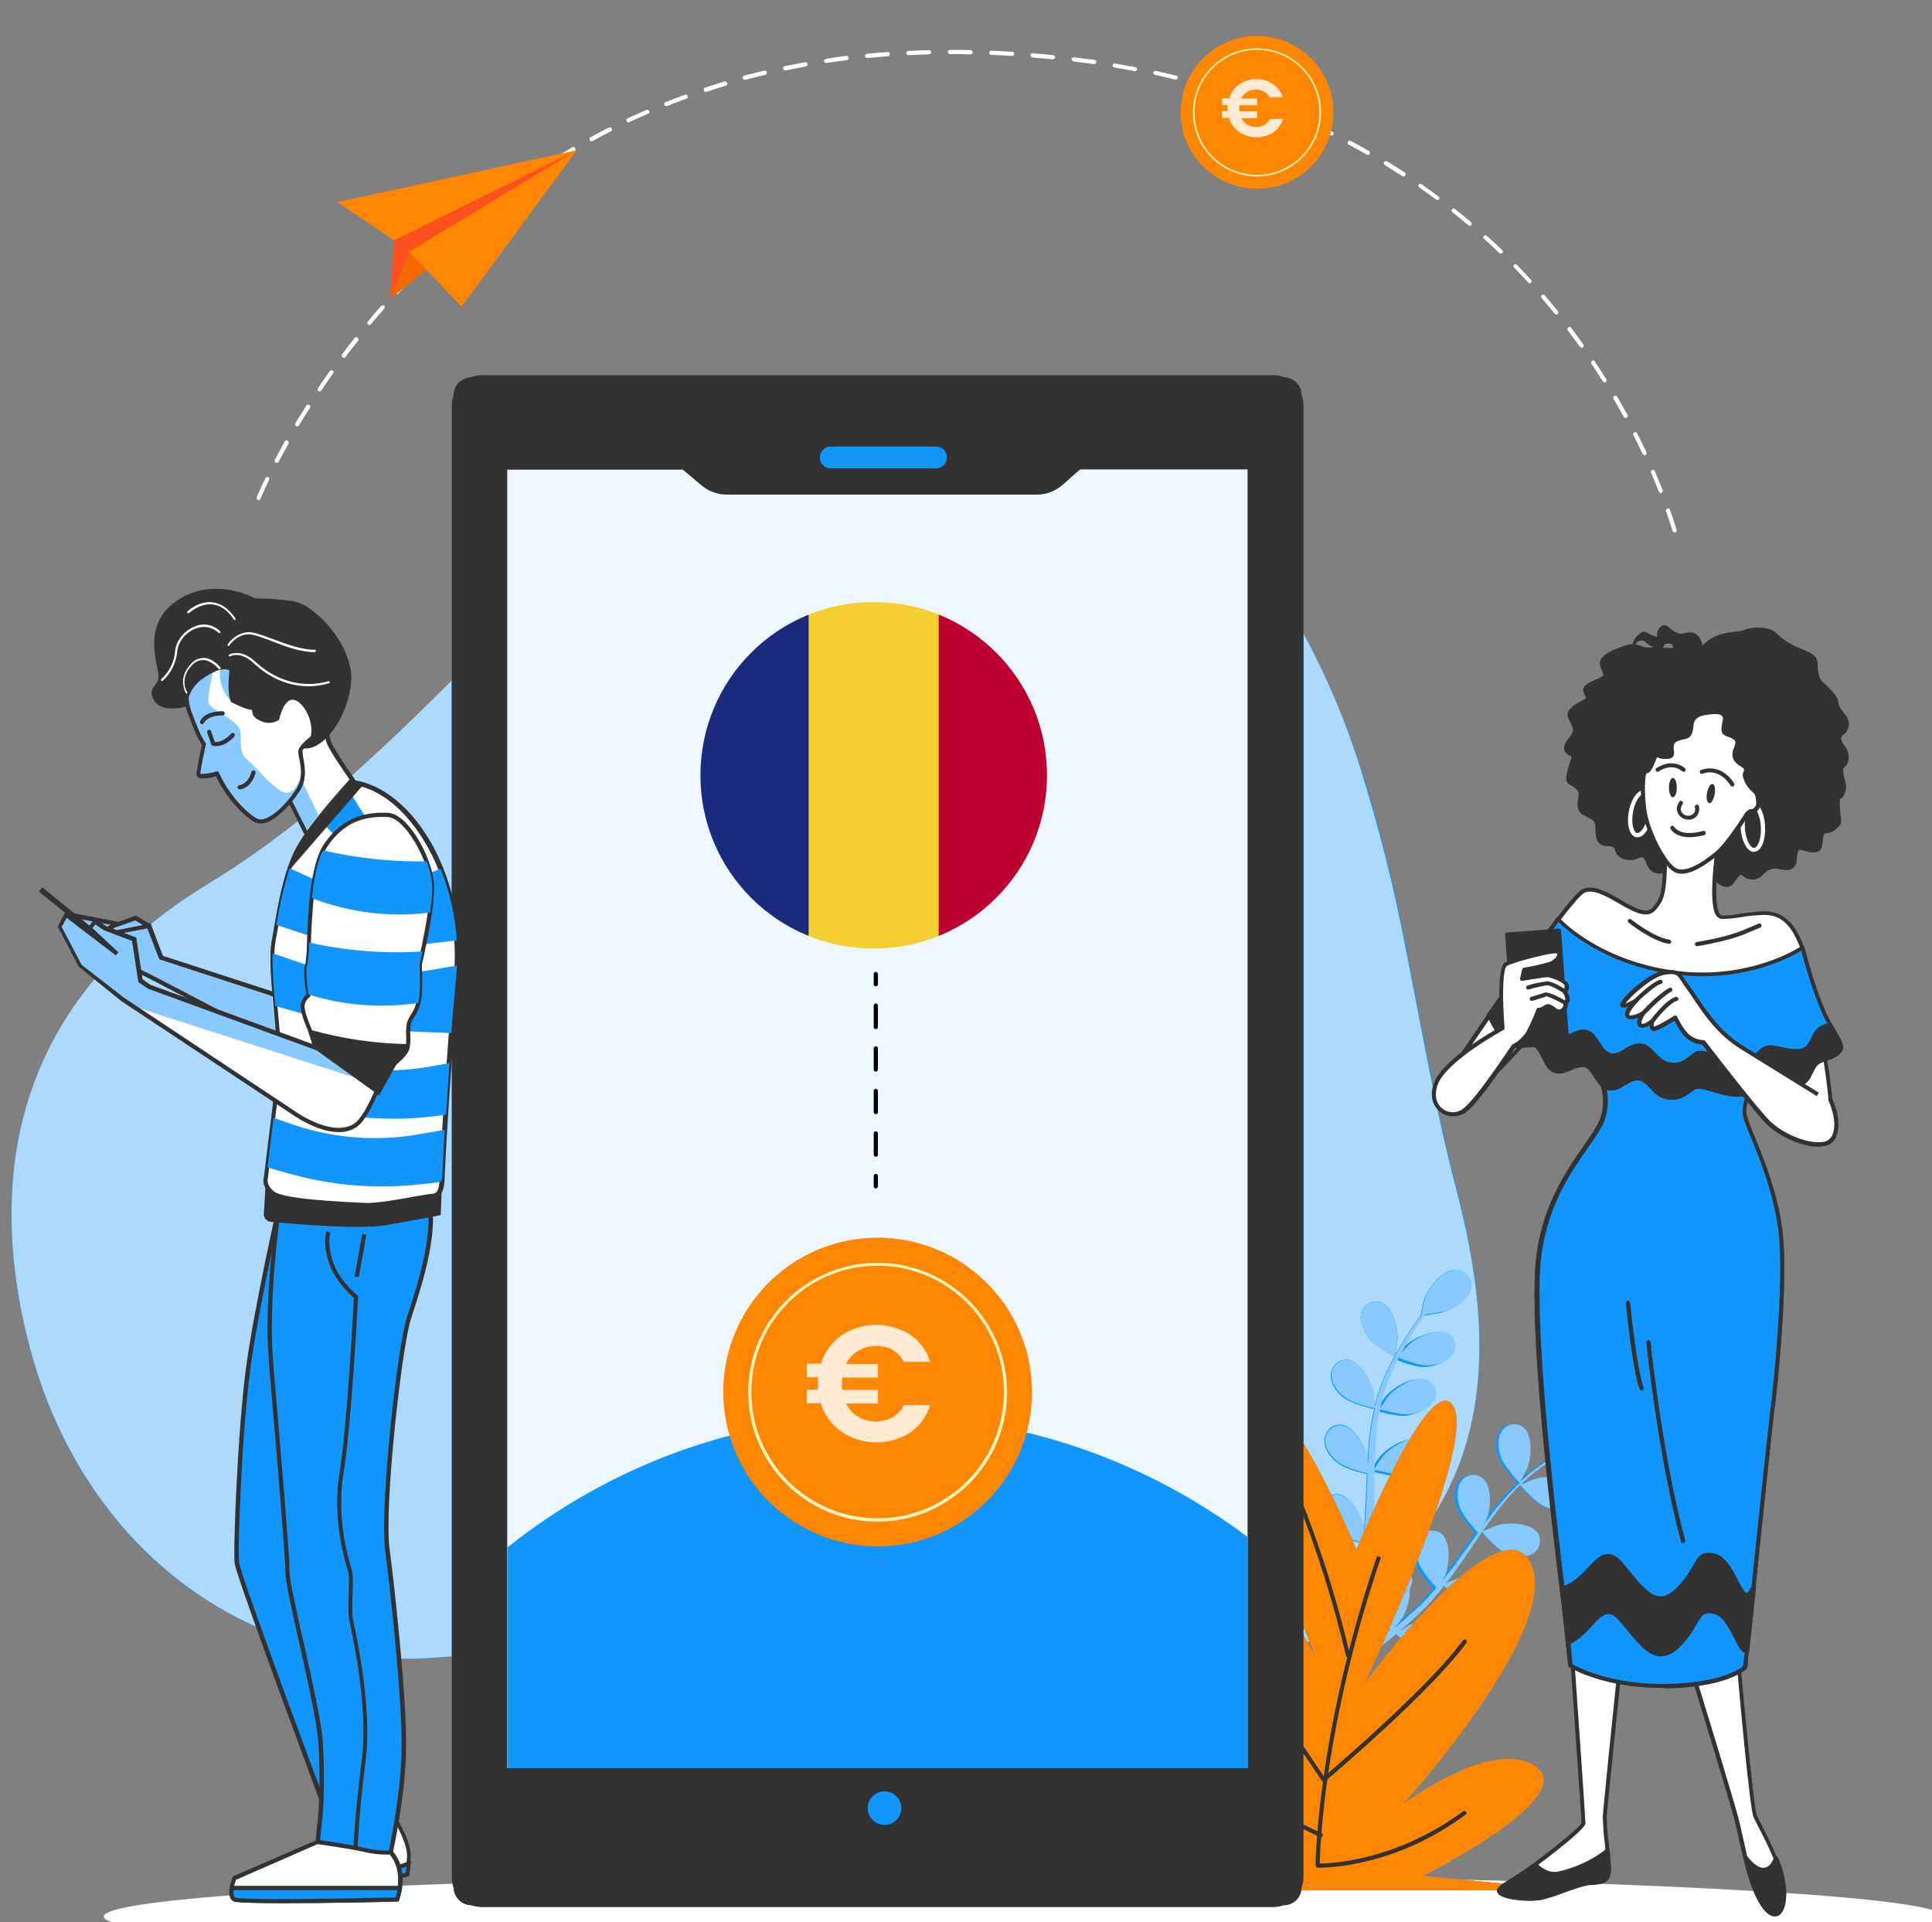 <?xml version="1.0" encoding="utf-8"?>
<!-- Generator: Adobe Illustrator 25.2.0, SVG Export Plug-In . SVG Version: 6.00 Build 0)  -->
<svg version="1.1" id="Capa_1" xmlns="http://www.w3.org/2000/svg" xmlns:xlink="http://www.w3.org/1999/xlink" x="0px" y="0px"
	 width="735.9px" height="732.2px" viewBox="0 0 735.9 732.2" style="enable-background:new 0 0 735.9 732.2;" xml:space="preserve"
	>
<rect x="0" y="0" width="735.9" height="732.2" fill="#808080" stroke="none"/>
<style type="text/css">
	.st0{fill:#FFFFFF;}
	.st1{fill:#1195FF;}
	.st2{fill:#ACDAFF;}
	.st3{fill:#88CAFF;}
	.st4{fill:#D6EDFF;}
	.st5{fill:#FF8700;}
	.st6{fill:#333232;}
	.st7{clip-path:url(#SVGID_2_);fill:#88CAFF;}
	.st8{clip-path:url(#SVGID_4_);fill:#999898;}
	.st9{clip-path:url(#SVGID_6_);fill:#88CAFF;}
	.st10{clip-path:url(#SVGID_8_);fill:#999898;}
	.st11{clip-path:url(#SVGID_10_);fill:#88CAFF;}
	.st12{clip-path:url(#SVGID_12_);fill:#88CAFF;}
	.st13{clip-path:url(#SVGID_14_);fill:#88CAFF;}
	.st14{clip-path:url(#SVGID_16_);fill:#88CAFF;}
	.st15{fill:#FFF4BF;}
	.st16{fill:#FFEBD4;}
	.st17{fill:#FC511F;}
	.st18{fill:#F46800;}
	.st19{fill:none;}
	.st20{fill:#1C2A7D;}
	.st21{fill:#F3D02F;}
	.st22{fill:#BC0030;}
	.st23{fill:#EEF7FF;}
</style>
<g>
	<path class="st0" d="M635.4,193.6c-0.1,0-0.2,0-0.3,0.1c-0.4,0.1-0.6,0.6-0.5,1c0.9,2.6,1.7,5.1,2.5,7.5c0.1,0.3,0.4,0.6,0.8,0.6
		l0.2,0c0.4-0.1,0.7-0.6,0.5-1c-0.7-2.4-1.6-5-2.5-7.6l0,0C636,193.8,635.7,193.6,635.4,193.6 M101.8,181.7c-0.3,0-0.6,0.2-0.7,0.4
		c-2.2,4.6-3.3,7.3-3.3,7.3c-0.2,0.4,0,0.9,0.4,1c0.1,0,0.2,0.1,0.3,0.1h0c0.3,0,0.6-0.2,0.7-0.5c0,0,1.1-2.7,3.3-7.2
		c0.2-0.4,0-0.9-0.4-1.1C102,181.7,101.9,181.7,101.8,181.7 M629.6,178.9c-0.1,0-0.2,0-0.3,0.1c-0.4,0.2-0.6,0.6-0.4,1
		c1,2.4,2,4.9,3,7.3c0.1,0.3,0.4,0.5,0.7,0.5l0,0l0,0c0.1,0,0.2,0,0.3-0.1c0.4-0.2,0.6-0.6,0.4-1c-1-2.4-2-4.9-3-7.3
		C630.2,179.1,629.9,178.9,629.6,178.9 M626.4,173.3L626.4,173.3L626.4,173.3 M109.2,167.7c-0.3,0-0.5,0.1-0.7,0.4
		c-1.3,2.4-2.6,4.7-3.8,7c-0.1,0.1-0.1,0.2-0.1,0.4c0,0.4,0.3,0.8,0.8,0.8l0,0l0,0c0.3,0,0.6-0.2,0.7-0.4c1.2-2.2,2.5-4.6,3.8-6.9
		c0.2-0.4,0.1-0.9-0.3-1.1C109.4,167.7,109.3,167.7,109.2,167.7 M622.9,164.6c-0.1,0-0.3,0-0.4,0.1c-0.4,0.2-0.5,0.7-0.3,1.1
		c1.2,2.3,2.3,4.7,3.5,7.1c0.1,0.3,0.4,0.4,0.7,0.5c0.1,0,0.2,0,0.3-0.1c0.4-0.2,0.6-0.7,0.4-1.1c-1.1-2.4-2.3-4.8-3.5-7.1l0,0
		C623.5,164.7,623.2,164.6,622.9,164.6 M117.4,154.1c-0.3,0-0.5,0.1-0.7,0.4c-1.5,2.3-2.9,4.6-4.2,6.7l0,0c-0.2,0.4-0.1,0.9,0.3,1.1
		c0.1,0.1,0.3,0.1,0.4,0.1l0,0l0,0c0.3,0,0.5-0.1,0.7-0.4c1.3-2.2,2.7-4.4,4.2-6.7l0,0c0.2-0.4,0.1-0.9-0.3-1.1
		C117.7,154.2,117.5,154.1,117.4,154.1 M615.3,150.7c-0.1,0-0.3,0-0.4,0.1c-0.4,0.2-0.5,0.7-0.3,1.1c1.3,2.2,2.6,4.6,3.9,6.9
		c0.1,0.2,0.4,0.4,0.7,0.4l0,0c0.1,0,0.3,0,0.4-0.1l0,0c0.4-0.2,0.5-0.7,0.3-1.1c-1.3-2.3-2.6-4.6-3.9-6.9l0,0
		C615.9,150.8,615.6,150.7,615.3,150.7 M126.2,141.1c-0.2,0-0.5,0.1-0.6,0.3c-1.6,2.2-3.1,4.4-4.5,6.5l0,0c-0.2,0.4-0.2,0.9,0.2,1.1
		c0.1,0.1,0.3,0.1,0.4,0.1l0,0l0,0l0,0c0.3,0,0.5-0.1,0.7-0.4c1.4-2.1,2.9-4.3,4.5-6.5c0.2-0.4,0.2-0.8-0.2-1.1
		C126.6,141.1,126.4,141.1,126.2,141.1 M606.9,137.3c-0.2,0-0.3,0.1-0.5,0.2c-0.4,0.2-0.4,0.8-0.2,1.1c1.5,2.2,2.9,4.4,4.3,6.6
		c0.1,0.2,0.4,0.4,0.7,0.4l0,0h0c0.2,0,0.3,0,0.4-0.1c0.4-0.2,0.5-0.7,0.2-1.1c-1.4-2.2-2.8-4.5-4.3-6.6l0,0
		C607.4,137.4,607.2,137.3,606.9,137.3 M135.7,128.4c-0.2,0-0.5,0.1-0.6,0.3c-1.7,2.1-3.3,4.2-4.8,6.3c-0.3,0.3-0.2,0.8,0.2,1.1
		c0.1,0.1,0.3,0.2,0.5,0.2l0,0l0,0l0,0c0.2,0,0.5-0.1,0.6-0.3c1.5-2.1,3.1-4.1,4.8-6.2c0.3-0.3,0.2-0.8-0.1-1.1
		C136.1,128.5,135.9,128.4,135.7,128.4 M597.8,124.5c-0.2,0-0.3,0.1-0.5,0.2c-0.3,0.3-0.4,0.8-0.2,1.1c1.6,2.1,3.2,4.2,4.7,6.3
		c0.2,0.2,0.4,0.3,0.6,0.3l0,0l0,0c0.2,0,0.3-0.1,0.5-0.1c0.3-0.2,0.4-0.8,0.2-1.1c-1.5-2.1-3.1-4.3-4.7-6.4
		C598.3,124.6,598,124.5,597.8,124.5 M145.8,116.3c-0.2,0-0.4,0.1-0.6,0.2c-1.8,2-3.5,4-5.1,6c-0.1,0.1-0.2,0.3-0.2,0.5
		c0,0.4,0.4,0.8,0.8,0.8l0,0l0,0h0c0.2,0,0.4-0.1,0.6-0.3c1.6-2,3.4-4,5.1-6c0.3-0.3,0.2-0.8-0.1-1.1
		C146.2,116.4,146,116.3,145.8,116.3 M587.8,112.2c-0.2,0-0.4,0.1-0.5,0.2c-0.3,0.3-0.4,0.8-0.1,1.1c1.7,2,3.4,4,5,6
		c0.2,0.2,0.4,0.3,0.6,0.3l0,0c0.2,0,0.4-0.1,0.5-0.2c0.3-0.3,0.4-0.8,0.1-1.1c-1.7-2-3.4-4.1-5.1-6.1
		C588.3,112.3,588.1,112.2,587.8,112.2 M156.5,104.7c-0.2,0-0.4,0.1-0.6,0.2c-1.9,1.9-3.7,3.8-5.4,5.8c-0.1,0.2-0.2,0.3-0.2,0.5
		c0,0.4,0.4,0.8,0.8,0.8l0,0l0,0c0.2,0,0.4-0.1,0.6-0.2c1.8-1.9,3.6-3.8,5.4-5.7c0.3-0.3,0.3-0.8,0-1.1
		C156.9,104.8,156.7,104.7,156.5,104.7 M577.2,100.6c-0.2,0-0.4,0.1-0.5,0.2c-0.3,0.3-0.3,0.8,0,1.1c1.8,1.8,3.6,3.8,5.4,5.7
		c0.2,0.2,0.4,0.3,0.6,0.3c0.2,0,0.4-0.1,0.5-0.2c0.3-0.3,0.3-0.8,0-1.1c-1.8-1.9-3.6-3.9-5.5-5.8
		C577.6,100.7,577.4,100.6,577.2,100.6 M167.8,93.6c-0.2,0-0.4,0.1-0.5,0.2c-2,1.8-3.9,3.6-5.7,5.5l0,0c-0.3,0.3-0.3,0.8,0,1.1
		c0.1,0.2,0.4,0.2,0.6,0.2h0l0,0c0.2,0,0.4-0.1,0.6-0.2c1.9-1.8,3.8-3.6,5.7-5.4c0.3-0.3,0.3-0.8,0-1.1
		C168.2,93.7,168,93.6,167.8,93.6 M565.8,89.6c-0.2,0-0.4,0.1-0.6,0.3c-0.3,0.3-0.3,0.8,0.1,1.1c1.9,1.7,3.9,3.5,5.8,5.4
		c0.2,0.1,0.3,0.2,0.5,0.2l0,0l0,0l0,0c0.2,0,0.4-0.1,0.6-0.2c0.3-0.3,0.3-0.8,0-1.1c-1.9-1.8-3.8-3.7-5.8-5.4
		C566.1,89.7,566,89.6,565.8,89.6 M179.6,83.2c-0.2,0-0.3,0.1-0.5,0.2c-2,1.7-4,3.4-6,5.2c-0.2,0.2-0.3,0.4-0.3,0.6
		c0,0.4,0.4,0.8,0.8,0.8l0,0c0.2,0,0.4-0.1,0.5-0.2c2-1.7,4-3.5,6-5.1c0.3-0.3,0.4-0.7,0.1-1.1C180.1,83.3,179.9,83.2,179.6,83.2
		 M553.7,79.4c-0.2,0-0.5,0.1-0.6,0.3c-0.3,0.3-0.2,0.8,0.1,1.1c2,1.6,4.1,3.3,6.1,5c0.1,0.1,0.3,0.2,0.5,0.2c0.2,0,0.5-0.1,0.6-0.3
		c0.3-0.3,0.2-0.8-0.1-1.1c-2-1.7-4.1-3.4-6.1-5C554.1,79.5,553.9,79.4,553.7,79.4 M192.1,73.4c-0.2,0-0.3,0.1-0.5,0.2
		c-2.1,1.6-4.2,3.2-6.3,4.8c-0.2,0.2-0.3,0.4-0.3,0.6c0,0.4,0.4,0.8,0.8,0.8l0,0c0.2,0,0.4-0.1,0.5-0.2c2.1-1.6,4.2-3.2,6.2-4.8
		c0.4-0.3,0.4-0.8,0.2-1.1C192.5,73.5,192.3,73.4,192.1,73.4 M541.1,70c-0.2,0-0.5,0.1-0.7,0.3c-0.2,0.4-0.2,0.9,0.2,1.1
		c2.1,1.5,4.3,3,6.4,4.6c0.1,0.1,0.3,0.2,0.5,0.2l0,0l0,0c0.2,0,0.5-0.1,0.6-0.3c0.3-0.3,0.2-0.8-0.2-1.1c-2.1-1.6-4.3-3.1-6.4-4.6
		C541.4,70,541.2,70,541.1,70 M205,64.4c-0.1,0-0.3,0-0.4,0.1c-2.2,1.4-4.4,2.9-6.5,4.4c-0.2,0.2-0.3,0.4-0.3,0.7
		c0,0.4,0.4,0.8,0.8,0.8l0,0l0,0l0,0c0.2,0,0.3-0.1,0.4-0.1c2.2-1.5,4.4-3,6.5-4.4c0.4-0.2,0.5-0.7,0.2-1.1
		C205.5,64.5,205.2,64.4,205,64.4 M527.9,61.4c-0.3,0-0.5,0.1-0.7,0.4c-0.2,0.4-0.1,0.9,0.3,1.1c2.2,1.4,4.5,2.8,6.7,4.2
		c0.1,0.1,0.3,0.1,0.4,0.1h0c0.3,0,0.5-0.1,0.7-0.4c0.2-0.4,0.1-0.8-0.2-1.1c-2.2-1.4-4.4-2.8-6.7-4.2
		C528.1,61.4,528,61.4,527.9,61.4 M218.4,56c-0.1,0-0.3,0-0.4,0.1c-2.3,1.3-4.6,2.7-6.8,4.1c-0.2,0.1-0.4,0.4-0.4,0.7
		c0,0.4,0.4,0.8,0.8,0.8l0,0l0,0l0,0c0.1,0,0.3,0,0.4-0.1c2.2-1.4,4.5-2.7,6.8-4c0.4-0.2,0.5-0.7,0.3-1.1
		C218.9,56.2,218.7,56,218.4,56 M225.3,53.8L225.3,53.8L225.3,53.8L225.3,53.8 M514.1,53.6c-0.3,0-0.6,0.2-0.7,0.4
		c-0.2,0.4-0.1,0.9,0.3,1.1c2.3,1.2,4.7,2.5,6.9,3.8c0.1,0.1,0.2,0.1,0.4,0.1l0,0v0c0.3,0,0.5-0.2,0.7-0.4c0.2-0.4,0.1-0.9-0.3-1.1
		c-2.3-1.3-4.6-2.6-6.9-3.8C514.4,53.6,514.3,53.6,514.1,53.6 M507,49.9c-0.1,0.5-0.3,1-0.4,1.5l0.2,0.1c0.1,0,0.2,0.1,0.4,0.1l0,0
		c0.3,0,0.6-0.2,0.7-0.4c0.2-0.4,0-0.9-0.4-1.1C507.3,50,507.2,49.9,507,49.9 M232.3,48.5c-0.1,0-0.2,0-0.4,0.1
		c-2.3,1.2-4.7,2.4-7,3.7c-0.2,0.1-0.4,0.4-0.4,0.7c0,0.4,0.4,0.8,0.8,0.8c0.1,0,0.3,0,0.4-0.1c2.3-1.3,4.7-2.5,7-3.7l0,0
		c0.4-0.2,0.5-0.7,0.3-1.1C232.8,48.7,232.6,48.5,232.3,48.5 M246.5,41.8c-0.1,0-0.2,0-0.3,0.1c-2.4,1-4.9,2.2-7.2,3.2
		c-0.3,0.1-0.4,0.4-0.4,0.7c0,0.4,0.4,0.8,0.8,0.8l0,0h0c0.1,0,0.2,0,0.3-0.1c2.4-1.1,4.8-2.2,7.2-3.2c0.4-0.2,0.6-0.6,0.4-1
		C247.1,42,246.8,41.8,246.5,41.8 M261.2,36c-0.1,0-0.2,0-0.3,0.1c-2.4,0.9-4.9,1.8-7.4,2.8c-0.3,0.1-0.5,0.4-0.5,0.7
		c0,0.4,0.3,0.8,0.8,0.8c0.1,0,0.2,0,0.3,0c2.4-1,4.9-1.9,7.3-2.8l0.1,0c0.4-0.2,0.6-0.6,0.4-1C261.8,36.2,261.5,36,261.2,36
		 M276.2,31l-0.2,0c-2.5,0.8-5.1,1.6-7.5,2.4c-0.3,0.1-0.5,0.4-0.5,0.8c0,0.4,0.4,0.8,0.8,0.8l0,0l0.2,0c2.5-0.8,5-1.6,7.5-2.4
		c0.4-0.1,0.6-0.5,0.5-1C276.8,31.3,276.5,31,276.2,31 M440.1,27c-0.4,0-0.7,0.3-0.8,0.6c-0.1,0.4,0.2,0.8,0.6,0.9
		c2.6,0.6,5.1,1.1,7.7,1.8l0.2,0l0,0l0,0c0.4,0,0.7-0.2,0.8-0.6c0.1-0.4-0.2-0.9-0.6-0.9c-2.5-0.6-5.1-1.2-7.7-1.8l0,0H440.1
		 M291.4,26.9l-0.2,0c-2.5,0.6-5.1,1.2-7.7,1.9c-0.3,0.1-0.6,0.4-0.6,0.8c0,0.4,0.3,0.8,0.8,0.8l0,0l0.2,0c2.5-0.7,5.1-1.3,7.6-1.9
		c0.4-0.1,0.6-0.5,0.6-0.9C292.1,27.2,291.8,26.9,291.4,26.9 M424.6,24.1c-0.4,0-0.7,0.3-0.8,0.7c-0.1,0.4,0.2,0.8,0.6,0.9
		c2.6,0.4,5.2,0.9,7.8,1.4l0.1,0l0,0c0.4,0,0.7-0.3,0.8-0.6c0.1-0.4-0.2-0.8-0.6-0.9c-2.6-0.5-5.2-0.9-7.8-1.4L424.6,24.1
		 M306.8,23.7l-0.1,0c-2.6,0.5-5.2,1-7.8,1.5c-0.4,0.1-0.6,0.4-0.6,0.8c0,0.4,0.4,0.8,0.8,0.8l0,0l0.2,0c2.5-0.5,5.1-1,7.7-1.5
		c0.4-0.1,0.7-0.5,0.6-0.9C307.6,24,307.2,23.7,306.8,23.7 M409,21.8c-0.4,0-0.8,0.3-0.8,0.7c0,0.4,0.3,0.8,0.7,0.9
		c2.6,0.3,5.2,0.7,7.8,1l0.1,0l0,0h0c0.4,0,0.7-0.3,0.8-0.7c0.1-0.4-0.2-0.8-0.7-0.9C414.4,22.5,411.7,22.2,409,21.8L409,21.8
		L409,21.8 M322.5,21.3l-0.1,0c-2.6,0.3-5.3,0.7-7.8,1.1c-0.4,0.1-0.7,0.4-0.7,0.8c0,0.4,0.4,0.8,0.8,0.8l0,0l0.1,0
		c2.6-0.4,5.2-0.8,7.8-1.1c0.4-0.1,0.7-0.4,0.7-0.9v0C323.2,21.6,322.8,21.3,322.5,21.3 M393.3,20.3c-0.4,0-0.8,0.3-0.8,0.7
		c0,0.4,0.3,0.8,0.7,0.9c2.6,0.2,5.2,0.4,7.8,0.7h0.1l0,0c0.4,0,0.7-0.3,0.8-0.7c0-0.4-0.3-0.8-0.7-0.9
		C398.7,20.7,396,20.5,393.3,20.3L393.3,20.3L393.3,20.3 M338.2,19.8L338.2,19.8c-2.7,0.2-5.4,0.4-8,0.7c-0.4,0-0.7,0.4-0.7,0.8
		c0,0.4,0.3,0.8,0.8,0.8l0,0h0.1c2.6-0.2,5.2-0.5,7.8-0.7c0.4,0,0.8-0.4,0.7-0.9v0C338.9,20.1,338.6,19.8,338.2,19.8 M377.6,19.3
		c-0.4,0-0.8,0.3-0.8,0.8l0,0c0,0.4,0.3,0.8,0.8,0.8c2.6,0.1,5.3,0.2,7.9,0.4h0l0,0l0,0c0.4,0,0.8-0.3,0.8-0.8
		c0-0.4-0.3-0.8-0.8-0.8C382.9,19.6,380.3,19.4,377.6,19.3 M353.9,19.1c-2.7,0.1-5.3,0.1-7.9,0.3c-0.4,0-0.8,0.4-0.8,0.8
		c0,0.4,0.4,0.8,0.8,0.8h0c2.6-0.1,5.2-0.2,7.9-0.3c0.4,0,0.8-0.4,0.8-0.8C354.7,19.4,354.3,19.1,353.9,19.1 M361.8,19
		c-0.4,0-0.8,0.3-0.8,0.8s0.4,0.8,0.8,0.8c2.6,0,5.3,0,7.9,0.1h0h0c0.4,0,0.8-0.3,0.8-0.8c0-0.4-0.4-0.8-0.8-0.8
		C367.1,19,364.5,19,361.8,19"/>
	<path class="st0" d="M496.5,714.8v0.1c0,1.5-0.3,2.9-0.8,4.2c-0.1,3.5-3,6.3-6.5,6.5c-1.3,0.5-2.7,0.8-4.2,0.8H183.5
		c-1.5,0-2.9-0.3-4.2-0.8c-3.5-0.2-6.3-3-6.5-6.5c-0.2-0.5-0.4-1.1-0.5-1.6c-80.9,2.9-132.8,7.4-132.8,12.5c0,8.8,156.9,16,350.4,16
		s350.4-7.1,350.4-16C740.3,722.8,637.9,716.8,496.5,714.8"/>
	<path class="st1" d="M535.6,360.8c-4.1-21.6-9.4-42.9-15.8-63.9c-19-60.8-57-122.4-121.9-143.1c-47.9-15.4-99.6-4.9-140.1,26.1
		c-63.4,48.6-109.5,115-178.9,157.1c-58,35.1-88.2,92-68.5,172.6C30,590,95.3,637,166.5,631.4c59.3-4.7,121.2,0.6,172.5,29.5
		c45.8,25.9,126.7,3.7,193.5-66.7c38.9-41,35-93.1,22.2-142C546.9,422.1,541.7,391.3,535.6,360.8"/>
	<path class="st2" d="M36.5,372.4C16,396.6,4.4,426.6,4.4,462.5c0,14.6,1.9,30.3,6,46.9c18.6,76.2,78,122.4,144.7,122.4
		c3.8,0,7.6-0.2,11.5-0.5c1.8-0.2,3.7-0.3,5.5-0.4V401.2c-1.3,17.9-2.5,37.4-2.9,46.6l0,0.2c-0.1,3.4-0.3,8-4.3,8.3
		c-0.9,0-3.4,0.5-6.4,1c-6,1.1-14.1,2.5-18.2,2.5c-0.2,0-0.5,0-0.7,0c-16.4-0.8-32.7-1.9-36.4-4.9c-3.5-2.9-2.9-5.7-2.7-6.3
		l3.7-29.7l-57.5-38.1L36.5,372.4 M53.2,370.9l0.4,2.5l0,0l3.4,2.3l18.7,6.9l-16.8-8.8L53.2,370.9 M113.4,312.8
		c-10.9,8.6-22.3,16.7-34.5,24.1c-7.7,4.7-14.9,9.7-21.6,15.2l0.1,0.2l0,0l4.5,11.9l41.8,13.6c-0.6-7.6-1-14.7-0.2-19.3l0.6-3.3
		c1.9-11.2,4.1-23.9,9-32.7c0.8-1.4,1.8-3,2.9-4.6C115.2,316.5,114.3,314.7,113.4,312.8 M172,259.3c-12.4,12.3-24.9,24.5-38,36.1
		c0.5,0.7,0.9,1.4,1.4,2c7.8,1.4,15.6,6.4,22.1,14.4c6.7,8.1,11.6,18.4,14.5,29.5V259.3 M524.1,495.7L524.1,495.7
		c0.6,0,1.3,0.1,1.9,0.3c4.5,1.7,6.5,10.2,6.3,14.5c0,0.4-1.1,6.1-1.1,6.1l0,0l0,0c0,0-7.5-3.9-9.8-6.9c-2-2.6-3.7-6.4-2.9-9.6
		c0-0.2,0.1-0.4,0.2-0.6C519.6,497.1,521.8,495.7,524.1,495.7 M496.5,241.4v385.4c5.4-4.1,10.9-8.6,16.2-13.3c0.3-1.1,0.7-2.2,1-3.2
		c-0.9-0.3-7.9-3.1-10.4-5.7c-2-2.1-4-5.2-4-8.2c0-0.3,0-0.7,0.1-1c0-0.2,0.1-0.4,0.1-0.6c0.6-2.6,3-4.4,5.5-4.4
		c0.4,0,0.9,0,1.3,0.1c4.6,1.2,7.6,9.4,7.9,13.7v0.1c0,0.5-0.2,3.6-0.3,5.2c0.4-1.3,0.8-2.6,1.2-4c0.6-2,1.2-4.1,1.7-6.1
		c0.2-1.1,0.5-2.2,0.8-3.2c0.3-1.1,0.4-2.2,0.7-3.3c0.3-1.6,0.5-3.3,0.7-5c-2-0.5-8-2-10.5-3.9c-2.6-1.9-5.3-5.1-5.3-8.5v-0.2
		c0-0.1,0-0.3,0-0.4c0.2-3,2.7-5.3,5.7-5.3c0.1,0,0.3,0,0.4,0c4.8,0.5,9,8.1,9.9,12.3c0,0.1,0.1,1,0.2,2.1c0.2-1.7,0.3-3.3,0.4-5
		c0.3-4.8,0.5-9.6,0.7-14.5c0-1,0.1-2,0.1-3c-1.7-0.4-8.3-2-10.8-4c-2.6-1.9-5.3-5.1-5.3-8.5v-0.2c0-0.2,0-0.3,0-0.4l0,0
		c0.2-3,2.7-5.2,5.7-5.2c0.1,0,0.3,0,0.4,0c4.8,0.5,9,8.1,9.9,12.3c0,0.2,0.1,1.2,0.3,2.4c0.1-2.7,0.3-5.3,0.5-7.9
		c0.4-4.5,1.1-8.9,2.1-13.3c-0.6-0.1-8.3-1.9-11.2-4c-2.6-1.9-5.3-5.1-5.3-8.5v-0.2c0-0.1,0-0.3,0-0.4c0.2-3,2.7-5.3,5.7-5.3
		c0.1,0,0.3,0,0.4,0c4.8,0.5,9,8.1,9.9,12.3c0.1,0.3,0.4,4.2,0.5,5.6v-0.1c1.1-4.3,2.5-8.5,4.3-12.5c1.6-3.6,3.4-7.1,5.5-10.5
		c1.8-3.2,3.7-5.9,5.4-8.4c0.9-1.3,1.8-2.5,2.6-3.6h-0.1v0c0-0.4,1.2-5.7,1.3-6c1.4-4,6.5-10.9,11.2-10.9h0.1c0.2,0,0.4,0,0.6,0.1
		c2.8,0.5,4.8,2.9,4.8,5.6c0,0.3,0,0.6-0.1,0.9c-0.4,3.4-3.5,6.1-6.3,7.8c-2.9,1.6-9.6,2.4-11.3,2.6c-0.8,1.2-1.7,2.4-2.6,3.8
		c-1.6,2.5-3.4,5.3-5.2,8.5c-0.5,0.9-1,1.8-1.4,2.7c1.1-1.3,2.7-3.2,2.8-3.3c2.5-2.3,7.8-5.2,12-5.2c1.2,0,2.2,0.2,3.1,0.7
		c0.2,0.1,0.3,0.2,0.5,0.3c1.5,1.1,2.3,2.8,2.3,4.6c0,1.2-0.4,2.4-1.1,3.4c-1.9,2.8-5.8,3.8-9.2,4c-0.1,0-0.2,0-0.4,0
		c-3.5,0-9.5-2.4-10.9-3c-1,2-2,4.1-2.9,6.3c-1.7,4-3.1,8.2-4.1,12.5l0.2,0.1c0.9-1.4,2.8-4.2,3-4.4c2.3-2.8,7.9-6.5,12.3-6.5
		c0.8,0,1.6,0.1,2.3,0.4c0.2,0.1,0.4,0.2,0.6,0.3l0,0c1.8,1.1,2.8,2.9,2.8,4.9c0,1-0.2,2-0.8,2.9c-1.6,3-5.5,4.5-8.7,5
		c-0.4,0.1-0.8,0.1-1.3,0.1c-4,0-10.2-1.8-10.5-1.9c-0.8,4.3-1.4,8.6-1.7,12.9c-0.2,3.2-0.4,6.5-0.4,9.7c0.6-1,3.1-4.7,3.3-4.9
		c2.3-2.8,7.9-6.5,12.3-6.5c0.8,0,1.6,0.1,2.3,0.4c0.2,0.1,0.3,0.2,0.5,0.3c1.8,1.1,2.8,3,2.8,4.9c0,1-0.2,2-0.8,2.9
		c-1.6,3-5.5,4.5-8.7,5c-0.4,0.1-0.8,0.1-1.3,0.1c-3.8,0-9.8-1.7-10.4-1.8l-0.1,4.5c-0.1,4.9-0.1,9.7-0.3,14.5
		c-0.1,1.7-0.2,3.4-0.3,4.9c0.9-1.4,2.7-4,2.8-4.2c2.4-2.8,7.9-6.5,12.3-6.5c0.8,0,1.6,0.1,2.3,0.4c0.2,0.1,0.3,0.2,0.5,0.3
		c1.8,1.1,2.8,3,2.8,4.9c0,1-0.2,2-0.8,2.9c-1.6,3-5.5,4.5-8.7,5c-0.4,0.1-0.8,0.1-1.3,0.1c-3.4,0-8.4-1.3-10-1.8
		c-0.2,2.7-0.5,5.4-0.9,8.1c-0.2,1.1-0.3,2.3-0.6,3.4c-0.2,1.1-0.5,2.2-0.7,3.2c-0.5,2.2-1,4.3-1.6,6.3c-0.3,1-0.6,2-0.8,3
		c0.7-1.6,1.9-4.1,2-4.3c2-3.2,7.2-8,11.7-8.4c0.7-0.7,1.3-1.4,2-2.1c2.3-2.4,4.5-4.9,6.5-7.4c0.2-0.3,0.3-0.6,0.5-0.9
		c0.1-0.2,0.2-0.3,0.3-0.5l0,0c0.3-0.4,0.7-0.8,1.1-1.1c16.7-22,22.7-46.6,22.7-71.9c0-19.9-3.7-40.3-8.9-60.1
		c-7.9-30.2-13.1-61-19.2-91.5c-4.1-21.6-9.4-42.9-15.8-63.9C513.9,278,506.2,259.2,496.5,241.4"/>
	<path class="st1" d="M595.5,552.5c0,0.1,4-4.2,4.3-4.5c2.6-3.4,5.5-11.6,2.7-15.5c-1.9-2.5-5.5-3-8-1.1c-0.2,0.1-0.3,0.2-0.5,0.4
		c-2.6,2.2-3.2,6.3-2.9,9.6C591.4,545.1,595.4,552.5,595.5,552.5L595.5,552.5"/>
	<path class="st1" d="M632.3,537.8c-4-2.8-12.1,0.2-15.5,2.9c-0.3,0.2-4.5,4.3-4.5,4.3h0.1c-1.3,0.5-2.7,1-4.2,1.6
		c-2.8,1.1-5.9,2.4-9.1,4c-3.6,1.7-7,3.6-10.3,5.7c-3.7,2.3-7.2,5-10.5,8l-0.1,0.1c0.7-1.2,2.5-4.7,2.7-5c1.6-4,2.3-12.6-1.5-15.7
		c-2.5-1.9-6.1-1.4-8,1.1c-0.1,0.2-0.2,0.3-0.3,0.5c-1.9,2.8-1.4,7-0.3,10c1.2,3.4,6.7,9.1,7.1,9.5c-3.2,3.1-6.3,6.4-9.1,9.9
		c-1.6,2-3.2,4.1-4.7,6.3c0.6-1.1,1.1-2,1.1-2.2c1.6-4,2.3-12.6-1.5-15.8c-2.5-1.9-6.1-1.4-8,1.1c-0.1,0.2-0.2,0.3-0.3,0.5
		c-1.9,2.8-1.4,7-0.3,10c1.1,3,5.6,8,6.8,9.3c-0.6,0.8-1.2,1.6-1.8,2.5c-2.8,4-5.7,7.9-8.5,11.7c-1,1.3-2.1,2.6-3.2,3.9
		c0.5-1,0.9-1.8,1-1.9c1.6-4,2.3-12.6-1.5-15.8c-2.5-1.9-6.1-1.4-8,1.1l0,0c-0.1,0.2-0.2,0.3-0.3,0.5c-1.9,2.8-1.4,7-0.3,10
		c1.1,3,5.2,7.5,6.6,9c-1.1,1.3-2.2,2.6-3.3,3.8c-0.8,0.8-1.5,1.6-2.3,2.4l-2.5,2.3c-1.6,1.4-3.2,2.8-4.7,4.2
		c-1.1,0.9-2.2,1.8-3.2,2.7c1-1.3,3-4,3.2-4.2c1.8-3.3,2.7-7.1,2.6-10.9c0.2-0.4,0.4-0.7,0.5-1.1c1.2-2.9-0.3-6.2-3.2-7.4l0,0
		c-0.2-0.1-0.4-0.1-0.6-0.2c-4.7-1.2-11.2,4.6-13.5,8.2c-0.1,0.2-1.3,2.7-2,4.3c0.3-1,0.6-2,0.8-3c0.5-2,1.1-4.1,1.6-6.3
		c0.2-1.1,0.5-2.2,0.7-3.2s0.4-2.3,0.6-3.4c0.4-2.7,0.7-5.3,0.9-8.1c1.8,0.5,8.2,2.2,11.3,1.7c3.2-0.5,7.1-2,8.7-5
		c1.6-2.7,0.7-6.2-2.1-7.8c-0.2-0.1-0.3-0.2-0.5-0.3c-4.4-1.8-11.8,2.8-14.6,6.1c-0.2,0.2-1.9,2.8-2.8,4.2c0.1-1.6,0.2-3.3,0.3-4.9
		c0.2-4.8,0.2-9.7,0.3-14.6l0.1-4.4c0.7,0.2,8.2,2.3,11.8,1.8c3.2-0.5,7.1-2,8.7-5c1.6-2.7,0.7-6.2-2.1-7.8
		c-0.2-0.1-0.3-0.2-0.5-0.3c-4.5-1.9-11.8,2.8-14.5,6.1c-0.2,0.2-2.7,3.9-3.3,4.9c0-3.3,0.2-6.5,0.4-9.7c0.3-4.3,0.9-8.6,1.7-12.9
		c0.3,0.1,8.2,2.3,11.8,1.8c3.2-0.5,7.1-2,8.7-5c1.6-2.7,0.7-6.2-2-7.8l0,0c-0.2-0.1-0.4-0.2-0.6-0.3c-4.5-1.9-11.8,2.8-14.5,6.1
		c-0.2,0.2-2.1,3-3,4.4l-0.2-0.1c1-4.3,2.3-8.4,4.1-12.5c0.9-2.2,1.9-4.3,2.9-6.3c1.4,0.6,7.9,3.2,11.3,3c3.4-0.2,7.3-1.2,9.2-4
		c1.9-2.5,1.3-6.1-1.2-8c-0.2-0.1-0.3-0.2-0.5-0.3c-4.2-2.3-12,1.6-15.1,4.4c-0.2,0.2-1.7,2-2.8,3.3c0.5-0.9,1-1.8,1.4-2.7
		c1.8-3.2,3.6-6,5.2-8.5c0.9-1.4,1.8-2.6,2.6-3.8c1.7-0.2,8.5-0.9,11.3-2.6c2.9-1.6,5.9-4.4,6.3-7.8c0.5-3.1-1.6-6-4.7-6.5
		c-0.2,0-0.4-0.1-0.6-0.1c-4.8-0.1-10,6.9-11.4,10.9c-0.1,0.4-1.4,6-1.3,6h0.1c-0.8,1.1-1.7,2.3-2.6,3.6c-1.7,2.5-3.5,5.2-5.4,8.4
		c-2,3.4-3.8,6.9-5.5,10.5c-1.8,4-3.3,8.2-4.3,12.5v0.1c-0.1-1.4-0.5-5.3-0.5-5.6c-0.9-4.2-5.1-11.8-9.9-12.3
		c-3.1-0.2-5.9,2.1-6.1,5.2c0,0.2,0,0.4,0,0.6c0,3.4,2.7,6.6,5.3,8.5c2.9,2.2,10.6,3.9,11.2,4c-1,4.4-1.7,8.8-2.1,13.3
		c-0.2,2.6-0.4,5.2-0.5,7.9c-0.1-1.2-0.2-2.3-0.3-2.5c-0.9-4.2-5.1-11.8-9.9-12.3c-3.1-0.2-5.9,2.1-6.1,5.2l0,0c0,0.2,0,0.4,0,0.6
		c0,3.4,2.7,6.6,5.3,8.5c2.6,1.9,9.1,3.6,10.8,4c0,1-0.1,2-0.1,3.1c-0.2,4.9-0.3,9.7-0.7,14.5c-0.1,1.7-0.3,3.3-0.4,5
		c-0.1-1.1-0.2-2-0.2-2.1c-0.9-4.2-5.1-11.8-9.9-12.3c-3.1-0.2-5.9,2.1-6.1,5.3c0,0.2,0,0.4,0,0.6c0,3.4,2.7,6.6,5.3,8.5
		c2.6,1.9,8.5,3.4,10.5,3.9c-0.2,1.7-0.4,3.4-0.7,5c-0.2,1.1-0.4,2.2-0.7,3.3c-0.3,1.1-0.5,2.2-0.8,3.2c-0.5,2.1-1.1,4.2-1.7,6.1
		c-0.4,1.4-0.8,2.7-1.2,4c0.1-1.7,0.3-4.9,0.3-5.2c-0.2-4.3-3.3-12.4-7.9-13.7c-3.1-0.7-6.1,1.2-6.8,4.3c0,0.2-0.1,0.4-0.1,0.6
		c-0.5,3.4,1.7,6.9,3.9,9.2c2.5,2.5,9.5,5.3,10.4,5.7c-0.7,2.2-1.4,4.3-2.1,6.3c-2.3,6.9-4.6,12.5-6.2,16.4
		c-0.1,0.1-0.1,0.3-0.2,0.4l2.9,1.6l0.3-0.8c1.6-4,3.6-9.7,5.9-16.7c0.7-2.2,1.4-4.6,2.1-7c2.4,0.3,4.8,0.4,7.3,0.5
		c0.9,3.5,4.9,9.3,5.4,10.1c-1.8,1.4-3.5,2.8-5.2,4.1c-5.8,4.4-10.7,7.9-14.2,10.3l-0.4,0.3l3.2,1.7c3.4-2.4,8-5.8,13.2-10.1
		c1.8-1.5,3.7-3.1,5.7-4.7c0.7,0.6,6.5,5.5,9.9,6.5c3.2,0.9,7.3,1.2,10-0.9c2.6-1.8,3.2-5.4,1.4-8c-0.1-0.2-0.2-0.3-0.3-0.4
		c-3.3-3.6-11.9-2.4-15.8-0.6c-0.2,0.1-2.6,1.6-4.1,2.5c0.8-0.7,1.6-1.3,2.4-2c1.6-1.4,3.2-2.8,4.8-4.4l2.4-2.3
		c0.8-0.8,1.6-1.7,2.4-2.5c1.8-2,3.5-4.1,5.2-6.2c1.2,1.4,5.6,6.3,8.5,7.6c2.9,1.3,7,2.3,10,0.7c2.8-1.4,4-4.8,2.6-7.6l0,0
		c-0.1-0.2-0.2-0.4-0.3-0.6c-2.7-4-11.4-4.1-15.5-2.9c-0.2,0-3.2,1.2-4.7,1.9c1-1.3,2-2.6,3-4c2.8-3.9,5.6-7.9,8.3-11.9
		c0.8-1.2,1.7-2.5,2.5-3.7c0.4,0.5,5.5,6.4,8.8,7.9c2.9,1.3,7,2.3,10,0.7c2.8-1.4,4-4.8,2.6-7.6c-0.1-0.2-0.2-0.4-0.3-0.5
		c-2.7-4-11.4-4.1-15.5-2.9c-0.3,0.1-4.5,1.8-5.5,2.3c1.9-2.7,3.8-5.3,5.7-7.9c2.6-3.4,5.5-6.7,8.6-9.8c0.2,0.2,5.5,6.4,8.9,8
		c2.9,1.3,7,2.2,10,0.7c2.8-1.4,4-4.8,2.6-7.6c-0.1-0.2-0.2-0.4-0.3-0.5c-2.7-4-11.4-4.1-15.5-3c-0.3,0-3.4,1.4-4.9,2l-0.2-0.2
		c3.2-3,6.6-5.8,10.3-8.2c2-1.4,4-2.5,5.9-3.6c0.9,1.2,4.9,7,7.8,8.7c2.9,1.7,6.7,3,9.9,1.8c3-1.1,4.5-4.4,3.4-7.3l0,0
		c-0.1-0.2-0.2-0.4-0.2-0.6c-2.2-4.3-10.9-5.3-15.1-4.6c-0.2,0-2.5,0.7-4.2,1.2c0.9-0.5,1.8-1,2.7-1.4c3.2-1.7,6.3-3,9-4.2
		c1.6-0.7,3-1.2,4.3-1.7c1.5,0.8,7.6,3.9,10.9,4.1s7.3-0.4,9.6-3c2.1-2.4,1.9-6-0.5-8.1C632.6,538,632.4,537.9,632.3,537.8"/>
	<path class="st1" d="M521.4,509.7c2.3,3,9.8,6.9,9.8,6.9s1.1-5.7,1.1-6.1c0.2-4.3-1.8-12.7-6.3-14.5c-3-1-6.2,0.5-7.3,3.5
		c-0.1,0.2-0.1,0.4-0.2,0.6C517.7,503.3,519.5,507.1,521.4,509.7"/>
	<path class="st0" d="M597.9,530.2c-1.2,0-2.4,0.4-3.4,1.2c-0.2,0.1-0.3,0.2-0.5,0.4c-2.6,2.2-3.2,6.3-2.9,9.6
		c0.3,3.6,4.1,10.7,4.4,11.1l0,0c-0.3-0.5-4-7.5-4.4-11.1c-0.2-3.3,0.4-7.4,2.9-9.6c0.2-0.1,0.3-0.3,0.5-0.4
		C595.5,530.6,596.7,530.2,597.9,530.2L597.9,530.2"/>
	<path class="st3" d="M597.9,530.2c-1.2,0-2.4,0.4-3.4,1.2c-0.2,0.1-0.3,0.2-0.5,0.4c-2.6,2.2-3.2,6.3-2.9,9.6
		c0.3,3.6,4.1,10.7,4.4,11.1l0.1-0.1c0.6-0.6,4-4.1,4.2-4.4c2.6-3.4,5.5-11.6,2.7-15.5C601.3,531,599.6,530.2,597.9,530.2"/>
	<polyline class="st3" points="595.6,552.4 595.6,552.4 595.4,552.5 595.6,552.4 	"/>
	<path class="st3" d="M553.9,483.9c-4.8,0-9.8,6.9-11.2,10.9c-0.1,0.3-1.3,5.6-1.3,6v0h0.1c-0.8,1.1-1.7,2.3-2.6,3.6
		c-1.7,2.5-3.5,5.2-5.4,8.4c-2,3.4-3.8,6.9-5.5,10.5c-1.8,4-3.3,8.2-4.3,12.5v0.1c-0.1-1.4-0.5-5.3-0.5-5.6
		c-0.9-4.2-5.1-11.8-9.9-12.3c-0.2,0-0.3,0-0.4,0c-3,0-5.4,2.3-5.7,5.3c0,0.1,0,0.3,0,0.4v0.2c0,3.4,2.7,6.6,5.3,8.5
		c2.9,2.2,10.6,3.9,11.2,4c-1,4.4-1.7,8.8-2.1,13.3c-0.2,2.6-0.4,5.2-0.5,7.9c-0.1-1.2-0.2-2.3-0.3-2.4c-0.9-4.2-5.1-11.8-9.9-12.3
		c-0.1,0-0.3,0-0.4,0c-2.9,0-5.4,2.3-5.7,5.2l0,0c0,0.2,0,0.3,0,0.4v0.2c0,3.4,2.7,6.6,5.3,8.5c2.6,1.9,9.1,3.6,10.8,4
		c0,1-0.1,2-0.1,3c-0.2,4.9-0.3,9.7-0.7,14.5c-0.1,1.7-0.3,3.3-0.4,5c-0.1-1.1-0.2-2-0.2-2.1c-0.9-4.2-5.1-11.8-9.9-12.3
		c-0.1,0-0.3,0-0.4,0c-3,0-5.5,2.3-5.7,5.3c0,0.1,0,0.3,0,0.4v0.2c0,3.4,2.7,6.6,5.3,8.5c2.6,1.9,8.5,3.4,10.5,3.9
		c-0.2,1.7-0.4,3.4-0.7,5c-0.2,1.1-0.4,2.2-0.7,3.3c-0.3,1.1-0.5,2.2-0.8,3.2c-0.5,2.1-1.1,4.2-1.7,6.1c-0.4,1.4-0.8,2.7-1.2,4
		c0.1-1.6,0.3-4.7,0.3-5.2v-0.1c-0.2-4.3-3.3-12.4-7.9-13.7c-0.4-0.1-0.9-0.1-1.3-0.1c-2.6,0-5,1.8-5.5,4.4c0,0.2-0.1,0.4-0.1,0.6
		c0,0.3-0.1,0.7-0.1,1c0,3.1,2,6.2,4,8.2c2.5,2.5,9.5,5.3,10.4,5.7c-0.7,2.2-1.4,4.3-2,6.3c-2.3,6.9-4.6,12.5-6.2,16.4
		c-0.1,0.1-0.1,0.3-0.2,0.4l2.9,1.6l0.3-0.8c1.6-4,3.6-9.7,5.9-16.7c0.7-2.2,1.4-4.6,2.1-7c2.4,0.3,4.8,0.4,7.3,0.5
		c0.9,3.5,4.9,9.3,5.4,10.1c-1.8,1.4-3.5,2.8-5.2,4.1c-5.8,4.4-10.7,7.9-14.2,10.3l-0.4,0.3l3.2,1.7c3.4-2.5,8-5.8,13.2-10.1
		c1.8-1.4,3.7-3,5.7-4.7c0.7,0.6,6.5,5.5,9.9,6.5c1.4,0.4,3,0.7,4.6,0.7c2,0,3.9-0.4,5.4-1.6c1.6-1.1,2.4-2.9,2.4-4.7
		c0-1.1-0.3-2.3-1-3.3c-0.1-0.2-0.2-0.3-0.3-0.5c-1.5-1.7-4.3-2.3-7.1-2.3c-3.2,0-6.6,0.8-8.7,1.7c-0.2,0.1-2.6,1.6-4.1,2.5
		c0.8-0.7,1.6-1.3,2.4-2c1.6-1.4,3.2-2.8,4.8-4.4l2.4-2.3c0.8-0.8,1.6-1.7,2.4-2.5c1.8-2,3.5-4.1,5.2-6.2c1.2,1.4,5.6,6.3,8.5,7.6
		c1.8,0.8,4.1,1.5,6.3,1.5c1.3,0,2.6-0.2,3.7-0.8c2-1,3.2-3,3.2-5.1c0-0.8-0.2-1.7-0.6-2.5l0,0c-0.1-0.2-0.2-0.4-0.3-0.6
		c-1.8-2.6-6.2-3.6-10.1-3.6c-2,0-4,0.2-5.4,0.7c-0.2,0-3.2,1.2-4.7,1.9c1-1.3,2-2.6,3-3.9c2.8-3.9,5.6-7.9,8.3-12
		c0.8-1.2,1.7-2.4,2.5-3.7c0.4,0.5,5.5,6.4,8.8,7.9c1.8,0.8,4.1,1.5,6.3,1.5c1.3,0,2.6-0.2,3.8-0.9c2-1,3.2-3,3.2-5.1
		c0-0.8-0.2-1.7-0.6-2.5c-0.1-0.2-0.2-0.4-0.3-0.5c-1.8-2.6-6.2-3.6-10.1-3.6c-2,0-4,0.2-5.4,0.7c-0.3,0.1-4.5,1.8-5.5,2.3
		c1.9-2.7,3.8-5.3,5.7-7.9c2.6-3.4,5.5-6.7,8.6-9.8c0.2,0.2,5.5,6.4,8.9,8c1.8,0.8,4.1,1.5,6.2,1.5c1.3,0,2.6-0.2,3.8-0.8
		c2-1,3.2-3,3.2-5.1c0-0.8-0.2-1.7-0.6-2.5c-0.1-0.2-0.2-0.4-0.3-0.5c-1.8-2.6-6.2-3.6-10.2-3.6c-2,0-3.9,0.2-5.3,0.7
		c-0.3,0-3.4,1.4-4.9,2l-0.2-0.2c3.2-3,6.6-5.8,10.3-8.2c2-1.4,4-2.5,5.9-3.6c0.9,1.2,4.9,7,7.8,8.7c2.1,1.2,4.6,2.3,7.1,2.3
		c1,0,1.9-0.2,2.8-0.5c2.3-0.8,3.8-3,3.8-5.4c0-0.7-0.1-1.3-0.3-2l0,0c-0.1-0.2-0.2-0.4-0.2-0.6c-1.8-3.5-7.9-4.8-12.3-4.8
		c-1,0-2,0.1-2.8,0.2c-0.2,0-2.5,0.7-4.2,1.2c0.9-0.5,1.8-1,2.7-1.4c3.2-1.7,6.3-3,9-4.2c1.6-0.7,3-1.2,4.3-1.7
		c1.5,0.8,7.6,3.9,10.9,4.1c0.4,0,0.8,0,1.2,0c3,0,6.4-0.7,8.4-3c1-1.1,1.4-2.4,1.4-3.8c0-1.6-0.7-3.2-1.9-4.3
		c-0.1-0.1-0.2-0.2-0.4-0.3c-1.1-0.8-2.5-1.1-4.1-1.1c-4,0-8.9,2.1-11.4,4c-0.3,0.2-4.5,4.2-4.5,4.3l0,0h0.1c-1.3,0.5-2.7,1-4.2,1.6
		c-2.8,1.1-5.9,2.4-9.1,4c-1.2,0.6-2.4,1.2-3.6,1.8l-0.1,0.1c-2.2,1.2-4.5,2.5-6.6,3.8c-3.7,2.3-7.2,5-10.5,8l-0.1,0.1
		c0.7-1.2,2.5-4.7,2.7-5c0.7-1.8,1.3-4.7,1.3-7.5c0-3.3-0.7-6.6-2.7-8.2c-1-0.8-2.2-1.2-3.5-1.2c-1.7,0-3.4,0.8-4.5,2.2
		c-0.1,0.2-0.2,0.3-0.3,0.5c-0.9,1.4-1.2,3-1.2,4.8c0,1.8,0.4,3.7,1,5.3c1.2,3.4,6.7,9.1,7.1,9.5c-3.2,3.1-6.3,6.4-9.1,9.9
		c-1.6,2-3.2,4.1-4.7,6.3c0.6-1.1,1.1-2,1.1-2.2c0.7-1.8,1.3-4.7,1.3-7.5c0-3.3-0.7-6.6-2.8-8.3c-1-0.8-2.2-1.2-3.5-1.2
		c-1.7,0-3.4,0.8-4.5,2.2c-0.1,0.2-0.2,0.3-0.3,0.5c-0.9,1.4-1.2,3-1.2,4.7c0,1.8,0.4,3.7,1,5.3c1.1,3,5.6,8,6.8,9.3
		c-0.6,0.8-1.2,1.6-1.8,2.5c-2.8,3.9-5.7,7.9-8.5,11.7c-1,1.3-2.1,2.6-3.2,3.9c0.5-0.9,0.9-1.8,1-1.9c0.7-1.8,1.3-4.7,1.3-7.5
		c0-3.3-0.7-6.6-2.7-8.3c-1-0.8-2.2-1.2-3.5-1.2c-1.2,0-2.4,0.4-3.4,1.1c-0.4,0.3-0.8,0.7-1.1,1.1l0,0c-0.1,0.2-0.2,0.3-0.3,0.5
		c-0.2,0.3-0.4,0.6-0.5,0.9c-0.5,1.2-0.7,2.5-0.7,3.8c0,1.8,0.4,3.7,1,5.3c1.1,3,5.2,7.5,6.6,9c-1.1,1.3-2.2,2.6-3.3,3.8
		c-0.8,0.8-1.5,1.6-2.3,2.4l-2.5,2.3c-1.6,1.4-3.2,2.8-4.7,4.2c-1.1,0.9-2.2,1.8-3.2,2.7c1-1.3,3-4,3.2-4.2
		c1.7-3.2,2.6-6.8,2.6-10.4c0-0.2,0-0.3,0-0.5c0.2-0.4,0.4-0.7,0.5-1.1c0.3-0.7,0.4-1.4,0.4-2.1c0-2.3-1.4-4.4-3.6-5.3l0,0
		c-0.2-0.1-0.4-0.1-0.6-0.2c-0.4-0.1-0.9-0.2-1.3-0.2c-4.5,0-10.1,5.1-12.2,8.4c-0.1,0.2-1.3,2.7-2,4.3c0.3-1,0.6-2,0.8-3
		c0.5-2,1.1-4.1,1.6-6.3c0.2-1.1,0.5-2.2,0.7-3.2s0.4-2.3,0.6-3.4c0.4-2.7,0.7-5.3,0.9-8.1c1.6,0.4,6.6,1.8,10,1.8
		c0.5,0,0.9,0,1.3-0.1c3.2-0.5,7.1-2,8.7-5c0.5-0.9,0.8-1.9,0.8-2.9c0-2-1-3.9-2.8-4.9c-0.2-0.1-0.3-0.2-0.5-0.3
		c-0.7-0.3-1.5-0.4-2.3-0.4c-4.3,0-9.9,3.8-12.3,6.5c-0.2,0.2-1.9,2.8-2.8,4.2c0.1-1.6,0.2-3.3,0.3-4.9c0.2-4.8,0.2-9.7,0.3-14.5
		l0.1-4.5c0.6,0.2,6.6,1.8,10.4,1.8c0.5,0,0.9,0,1.3-0.1c3.2-0.5,7.1-2,8.7-5c0.5-0.9,0.8-1.9,0.8-2.9c0-2-1-3.9-2.8-4.9
		c-0.2-0.1-0.3-0.2-0.5-0.3c-0.7-0.3-1.5-0.4-2.3-0.4c-4.4,0-9.9,3.8-12.3,6.5c-0.2,0.2-2.7,3.9-3.3,4.9c0-3.3,0.2-6.5,0.4-9.7
		c0.3-4.3,0.9-8.6,1.7-12.9c0.3,0.1,6.5,1.9,10.5,1.9c0.5,0,0.9,0,1.3-0.1c3.2-0.5,7.1-2,8.7-5c0.5-0.9,0.8-1.9,0.8-2.9
		c0-1.9-1-3.8-2.8-4.9l0,0c-0.2-0.1-0.4-0.2-0.6-0.3c-0.7-0.3-1.5-0.4-2.3-0.4c-4.4,0-9.9,3.8-12.3,6.5c-0.2,0.2-2.1,3-3,4.4
		l-0.2-0.1c1-4.3,2.3-8.4,4.1-12.5c0.9-2.2,1.9-4.3,2.9-6.3c1.4,0.6,7.4,3,10.9,3c0.1,0,0.2,0,0.4,0c3.4-0.2,7.3-1.2,9.2-4
		c0.8-1,1.1-2.2,1.1-3.4c0-1.7-0.8-3.5-2.3-4.6c-0.2-0.1-0.3-0.2-0.5-0.3c-0.9-0.5-2-0.7-3.1-0.7c-4.2,0-9.6,2.9-12,5.2
		c-0.2,0.2-1.7,2-2.8,3.3c0.5-0.9,1-1.8,1.4-2.7c1.8-3.2,3.6-6,5.2-8.5c0.9-1.4,1.8-2.6,2.6-3.8c1.7-0.2,8.5-0.9,11.3-2.6
		c2.9-1.6,5.9-4.4,6.3-7.8c0-0.3,0.1-0.6,0.1-0.9c0-2.7-2-5.1-4.8-5.6C554.4,484,554.2,484,553.9,483.9L553.9,483.9"/>
	<path class="st4" d="M524.1,495.7c-2.3,0-4.5,1.5-5.4,3.8c-0.1,0.2-0.1,0.4-0.2,0.6c-0.9,3.3,0.9,7.1,2.9,9.6
		c2.3,3,9.8,6.9,9.8,6.9l0,0c-0.1,0-7.5-3.9-9.8-6.9c-2-2.6-3.7-6.4-2.9-9.6c0-0.2,0.1-0.4,0.2-0.6
		C519.6,497.1,521.8,495.7,524.1,495.7"/>
	<path class="st3" d="M524.1,495.7c-2.3,0-4.5,1.5-5.4,3.8c-0.1,0.2-0.1,0.4-0.2,0.6c-0.9,3.3,0.9,7.1,2.9,9.6
		c2.3,3,9.7,6.9,9.8,6.9c0-0.1,1.1-5.7,1.1-6.1c0.2-4.3-1.8-12.7-6.3-14.5C525.4,495.8,524.7,495.7,524.1,495.7"/>
	<path class="st1" d="M516.7,590.2c0,0-26.3-63.6-41.1-60.8c-14.8,2.8,25.3,101.3,25.3,101.3s-46.4-87.5-78-87.5
		s11.6,96.7,51.8,128.9c0,0-63.2-68.1-100.1-53.4c-36.9,14.7,73.8,83.8,73.8,83.8s-64.3-20.3-56.9-4.6c7.4,15.7,27.4,18.4,27.4,18.4
		l-72.8,3.7h252.9l-56.9-5.5c0,0,59-29.5,43.2-41.4c-15.8-12-50.6,13.8-50.6,13.8s60.1-66.3,48.5-91.2
		c-11.6-24.9-63.2,45.1-63.2,45.1s42.2-89.3,33.7-105C545.1,520.2,516.7,590.2,516.7,590.2z"/>
	<path class="st5" d="M516.7,590.2c0,0-26.3-63.6-41.1-60.8c-14.8,2.8,25.3,101.3,25.3,101.3s-46.4-87.5-78-87.5
		s11.6,96.7,51.8,128.9c0,0-63.2-68.1-100.1-53.4c-36.9,14.7,73.8,83.8,73.8,83.8s-64.3-20.3-56.9-4.6c7.4,15.7,27.4,18.4,27.4,18.4
		l-72.8,3.7h252.9l-56.9-5.5c0,0,59-29.5,43.2-41.4c-15.8-12-50.6,13.8-50.6,13.8s60.1-66.3,48.5-91.2
		c-11.6-24.9-63.2,45.1-63.2,45.1s42.2-89.3,33.7-105C545.1,520.2,516.7,590.2,516.7,590.2z"/>
	<path class="st6" d="M502.4,711.4c-0.3,0-0.5,0-0.5,0c-0.4,0-0.8-0.4-0.8-0.8c0-0.5,0.3-49.4,23.2-117.3c0.1-0.4,0.6-0.6,1-0.5
		s0.6,0.6,0.5,1c-21.3,62.9-23,109.4-23.1,116c4.6,0,29.3-1.2,54.6-19.9c0.3-0.3,0.8-0.2,1.1,0.2c0.3,0.3,0.2,0.8-0.2,1.1l0,0
		C532.1,710.6,506.5,711.4,502.4,711.4z"/>
	<path class="st6" d="M513.5,631.3c-0.4,0-0.7-0.2-0.8-0.6c-4.8-20.4-11.1-40.5-18.9-60c-0.2-0.4,0-0.9,0.4-1c0.4-0.2,0.9,0,1,0.4
		l0,0c7.9,19.6,14.2,39.7,19,60.2c0.1,0.4-0.2,0.8-0.6,0.9L513.5,631.3z"/>
	<path class="st6" d="M504.1,678.6l-0.1,0c-0.2,0-0.4-0.2-0.5-0.3l-59-87.4c-0.2-0.4-0.1-0.9,0.2-1.1c0.4-0.2,0.8-0.1,1.1,0.2
		l58.5,86.7c5.3-4.5,40.5-34.7,53-52c0.3-0.3,0.8-0.4,1.1-0.1c0.3,0.2,0.4,0.7,0.2,1.1c-13.6,18.8-53.5,52.5-53.9,52.8
		C504.4,678.6,504.2,678.6,504.1,678.6z"/>
	<path class="st6" d="M503,699.8c-0.1,0-0.2,0-0.3-0.1c-0.6-0.3-62.6-29.7-87.6-46.4c-0.4-0.2-0.5-0.7-0.2-1.1
		c0.2-0.4,0.7-0.5,1.1-0.2c25,16.7,86.8,46,87.4,46.3c0.4,0.2,0.6,0.7,0.4,1.1C503.6,699.6,503.3,699.8,503,699.8L503,699.8z"/>
	<path class="st6" d="M179.6,143.7h309.4c3.7,0,6.8,3,6.8,6.8v568.4c0,3.7-3,6.8-6.8,6.8H179.6c-3.7,0-6.8-3-6.8-6.8V150.4
		C172.8,146.7,175.9,143.7,179.6,143.7"/>
	<path class="st6" d="M485,726.3H183.5c-6.3,0-11.4-5.1-11.4-11.5V154.3c0-6.3,5.1-11.4,11.4-11.4H485c6.3,0,11.4,5.1,11.5,11.4
		v560.5C496.5,721.2,491.3,726.3,485,726.3 M183.5,144.5c-5.4,0-9.9,4.4-9.9,9.9v560.5c0,5.4,4.4,9.9,9.9,9.9H485
		c5.5,0,9.9-4.4,9.9-9.9V154.3c0-5.4-4.4-9.9-9.9-9.9L183.5,144.5"/>
	<path class="st1" d="M356.6,178.4h-40.2c-2.3,0-4.1-1.8-4.1-4.1l0,0v-0.1c0-2.3,1.8-4.1,4.1-4.1l0,0h40.2c2.3,0,4.1,1.8,4.1,4.1
		C360.7,176.5,358.9,178.4,356.6,178.4L356.6,178.4z"/>
	<path class="st1" d="M343.3,688.7c0-3.5-2.9-6.4-6.4-6.4s-6.4,2.9-6.4,6.4c0,3.5,2.9,6.4,6.4,6.4S343.3,692.3,343.3,688.7z"/>
	<path class="st6" d="M647.9,247.7c0,0-0.7-6.2-4.2-6.2c-3.6,0-2.6,1.3-5.8,0c-3.2-1.3-3.6-4.2-5.5-1.9s1,4.2-1.9,3.6
		s-3.9-2.6-5.2-1.6c-0.8,0.5-1.4,1.2-2,1.9l-0.7,1.3c0.9-1.5,2.8-2,4.3-1.1c0.2,0.1,0.4,0.3,0.5,0.4c2.9,2.3,5.2,2.9,5.8,1.3
		s4.5-1,4.5,0c0.1,0.8,0.5,1.6,1,2.3c0,0-8.8-0.3-11.4-0.3s-4.2-2.3-8.1-1s-7.2,2.6-8.8,4.6s1.3,4.9,0.7,6.5
		c-0.7,1.6-7.5,2.9-7.5,5.2c0,2.3,2.9,2.9-0.3,4.6s-6.2,3.6-5.5,5.5c0.7,1.9,2.6,4.2,2,6.2c-0.6,1.9-4.5,5.2-2.9,7.1
		c1.6,1.9,2.9,0.7,2.3,3.2s-2.9,7.8-1,8.8s4.2,2.3,3.9,4.9c-0.3,2.6-1,4.5,0.7,6.2s5.8,1.9,5.8,5.8s0.3,5.2,1.9,6.2s4.5-0.6,5.5,2.6
		c1,3.2,4.9,3.6,6.8,2.9s3.6-1.9,4.9,1.6s3.2,4.2,5.8,3.6s6.2,0.3,7.5,2.3s4.9,2,6.8,0.6s3.6-4.2,4.9-1.6c1.3,2.6,4.9,5.2,6.5,3.2
		s2.9-5.2,4.9-3.2c1.9,1.7,4.8,1.6,6.5-0.3l0,0l0,0c1.5-2,4-3,6.5-2.6c2.6,0.7,5.9,1,6.2-2.3c0.3-3.2,0.3-5.5,2.9-4.9
		s6.5,1.9,6.8-1.3c0.3-3.2,0.3-5.2,2.3-5.2s5.2-2.3,4.9-4.2c-0.3-2-1-8.8,0-8.8s2.6-2.6,1.6-5.8s-1-5.8,0-6.2s2.3-3.9,0.3-6.5
		s-2.6-4.5-0.7-5.8c2-1.4,2.4-4.1,1-6c-0.1-0.2-0.2-0.3-0.4-0.5c-1.9-2.3-2.9-3.9-2.9-5.5c0-1.6-3.9-5.5-5.2-6.5
		c-1.3-1-2.6-3.2-2.6-6.8c0-3.7-0.7-3.9-6.5-6.5c-3.5-1.4-6.8-3.5-9.5-6.2c-2.3-1.9-8.5-1.9-11-0.6
		C661.7,241.9,652.4,240.2,647.9,247.7L647.9,247.7z"/>
	<path class="st6" d="M657.7,337.8c-0.1,0-0.3,0-0.4,0c-2.1-0.2-4.3-2.4-5.3-4.3c-0.2-0.5-0.4-0.6-0.5-0.6c-0.3-0.1-1.1,0.7-1.7,1.2
		c-0.5,0.5-1,0.9-1.6,1.3c-2.3,1.5-6.3,1.5-7.9-0.9c-1.1-1.6-4.3-2.5-6.6-2c-3.3,0.8-5.5-0.5-6.8-4.1c-0.2-0.7-0.6-1.3-1.2-1.8
		c-0.4-0.2-1.1,0.1-1.9,0.4c-0.3,0.1-0.6,0.2-0.8,0.3c-1.8,0.5-3.7,0.4-5.3-0.4c-1.2-0.6-2.1-1.7-2.5-3c-0.5-1.5-1.3-1.6-2.8-1.6
		c-0.8,0-1.7-0.1-2.4-0.5c-2.1-1.3-2.3-3.1-2.3-6.9c0-2.2-1.6-3-3.3-3.8c-0.8-0.4-1.6-0.8-2.3-1.4c-1.6-1.6-1.3-3.6-1-5.6
		c0.1-0.4,0.1-0.8,0.2-1.2c0.2-1.9-1.2-2.9-3.5-4.1c-2.2-1.1-1-4.6,0-7.8c0.2-0.7,0.4-1.3,0.6-1.9c0.1-0.3,0.2-0.6,0.1-1
		c-0.1,0-0.2-0.1-0.3-0.1c-0.8-0.3-1.4-0.8-1.9-1.4c-1.5-1.8,0.2-4,1.5-5.8c0.5-0.6,1-1.3,1.3-2.1c0.3-1-0.3-2.3-1-3.6
		c-0.4-0.7-0.7-1.3-0.9-2c-0.9-2.7,2.7-4.9,5.9-6.5c1-0.5,1.1-0.8,1.1-0.8c-0.1-0.2-0.2-0.4-0.3-0.6c-0.5-0.7-0.8-1.5-0.9-2.4
		c0-1.8,2.4-2.9,4.7-3.9c1-0.4,2.7-1.2,2.9-1.6c0.2-0.4-0.2-1.3-0.5-2c-0.6-1.4-1.3-3.2,0-4.7c1.7-2,4.9-3.4,9.1-4.8
		c0.9-0.3,1.9-0.5,2.8-0.4c-0.2-0.2-0.2-0.5,0-0.8l0.7-1.3c0.6-0.9,1.4-1.6,2.3-2.2c1.1-0.9,2.2-0.2,3.2,0.3
		c0.8,0.5,1.7,0.9,2.7,1.1c0.1,0,0.3,0.1,0.4,0.1c-0.3-1.2,0-2.5,0.8-3.4c0.4-0.6,1.1-1,1.8-1.1c0.8,0.1,1.6,0.5,2.1,1.1
		c0.7,0.7,1.6,1.3,2.5,1.7c1.7,0.7,2,0.6,2.6,0.4c1-0.3,1.9-0.4,2.9-0.4c2.8,0,4.1,3,4.6,5c3.6-4.3,8.9-4.9,12.5-5.3
		c1.1-0.1,2.1-0.2,3.2-0.6c2.7-1.3,9.2-1.5,11.9,0.8c2.6,2.6,5.8,4.7,9.2,6l0.3,0.1c5.6,2.5,6.7,3,6.7,7.1c0,4.1,1.8,5.8,2.3,6.2
		c0.9,0.7,5.5,5,5.5,7.1c0,1.3,0.8,2.7,2.7,5c0.2,0.2,0.3,0.3,0.4,0.5c1.6,2.3,1.1,5.5-1.2,7.1l0,0c-0.4,0.2-0.7,0.6-0.8,1.1
		c-0.1,0.8,0.4,2,1.7,3.6c1.1,1.6,1.5,3.7,0.9,5.6c-0.2,0.5-0.7,1.8-1.6,2.1c-0.2,0.2-0.5,1.9,0.5,5.2c0.7,2,0.4,4.1-0.7,5.8
		c-0.3,0.5-0.7,0.8-1.2,1c-0.3,1.1,0,5.5,0.4,7.9c0.1,1-0.2,2-1,2.7c-1.2,1.4-2.9,2.3-4.7,2.5c-1,0-1.1,0.8-1.4,3.7l-0.1,0.8
		c0,0.9-0.5,1.7-1.2,2.2c-1.5,1.1-4,0.4-6-0.1l-0.6-0.2c-0.3-0.1-0.7-0.1-1.1,0c-0.5,0.4-0.7,1.9-0.8,3.5l-0.1,0.7
		c0,1.1-0.6,2.1-1.4,2.7c-1.2,0.9-3,0.9-5.7,0.2c-2.2-0.3-4.3,0.6-5.7,2.3c-1,1.1-2.3,1.8-3.8,1.8c-1.4,0.1-2.8-0.4-3.9-1.4
		c-0.2-0.2-0.4-0.4-0.7-0.4c-0.5,0-1.3,1.2-2,2.1c-0.3,0.5-0.7,1-1.1,1.5C659.3,337.5,658.5,337.8,657.7,337.8L657.7,337.8z
		 M651.5,331.2c0.1,0,0.2,0,0.3,0c0.8,0.2,1.4,0.8,1.6,1.5c0.8,1.7,2.7,3.3,4.1,3.5c0.4,0.1,0.8-0.1,1.1-0.4c0.3-0.4,0.7-0.9,1-1.4
		c0.9-1.4,1.8-2.6,3.1-2.8c0.7,0,1.5,0.3,1.9,0.8c1.5,1.4,3.9,1.3,5.3-0.3c1.7-2.2,4.5-3.3,7.2-2.9c2.2,0.6,3.7,0.5,4.5,0
		c0.5-0.4,0.8-1,0.8-1.6l0.1-0.6c0.2-2.1,0.4-3.8,1.5-4.6c0.7-0.4,1.6-0.5,2.3-0.3l0.6,0.2c1.6,0.4,3.8,1,4.7,0.3
		c0.3-0.3,0.5-0.7,0.5-1.1l0.1-0.7c0.3-2.9,0.5-5.2,3-5.2c1.4-0.2,2.6-0.9,3.5-1.9c0.4-0.4,0.6-0.9,0.6-1.4c0-0.1-1.2-7.9,0-9.3
		c0.2-0.2,0.5-0.4,0.8-0.4c0.2-0.2,0.5-0.5,0.6-0.7c0.6-1.3,0.7-2.7,0.2-4.1c-0.9-2.9-1.3-6.5,0.5-7.1c0.4-0.5,0.6-1,0.7-1.6
		c0.3-1.3,0-2.6-0.8-3.6c-1.6-2.1-2.2-3.6-1.9-4.9c0.2-0.9,0.7-1.6,1.5-2.1c1.6-1.1,2-3.3,0.8-4.9c-0.1-0.1-0.2-0.3-0.3-0.4
		c-1.9-2.2-3.1-4.1-3.1-6c0-1.1-3.3-4.7-4.9-5.9c-0.9-0.7-2.9-2.7-2.9-7.5c0-3-0.1-3.1-5.7-5.6l-0.3-0.1c-3.6-1.4-6.9-3.6-9.7-6.3
		c-1.9-1.6-7.7-1.7-10.1-0.5c-1.2,0.4-2.4,0.7-3.7,0.7c-3.9,0.4-9.3,1-12.4,6.1c-0.2,0.3-0.5,0.4-0.8,0.4c-0.3-0.1-0.6-0.4-0.6-0.7
		c0-0.1-0.7-5.5-3.4-5.5c-0.8,0-1.7,0.1-2.5,0.4c-1,0.3-1.6,0.4-3.7-0.4c-1.1-0.5-2.1-1.2-3-2c-0.3-0.3-0.8-0.7-1-0.7
		c0,0-0.2,0-0.7,0.6c-0.5,0.6-0.7,1.4-0.5,2.1c0.2,0.5,0.1,1.1-0.3,1.5c-0.4,0.4-1.1,0.4-2,0.2c-1.1-0.3-2.2-0.7-3.1-1.3
		c-1-0.6-1.2-0.6-1.4-0.4c-0.1,0.1-0.3,0.2-0.4,0.3c0.7,0,1.4,0.2,2,0.6c0.2,0.1,0.5,0.3,0.7,0.5c2.2,1.7,3.6,2.1,4.2,2
		c0.2-0.1,0.3-0.2,0.4-0.4c0.5-1.4,2.4-1.7,4-1.4c1.3,0.3,2.1,0.9,2.1,1.7c0.1,0.6,0.4,1.3,0.8,1.8c0.2,0.2,0.2,0.6,0.1,0.8
		c-0.1,0.3-0.4,0.4-0.7,0.4c-0.1,0-8.8-0.3-11.3-0.3c-1,0-2-0.3-3-0.7c-1.5-0.8-3.3-0.9-4.9-0.3c-4,1.3-7,2.6-8.4,4.3
		c-0.6,0.7-0.3,1.7,0.3,3.1c0.4,1.1,0.9,2.2,0.5,3.2c-0.4,1-1.8,1.6-3.7,2.5c-1.4,0.6-3.7,1.7-3.7,2.4c0,0.6,0.3,1.1,0.6,1.5
		c0.5,0.5,0.7,1.2,0.5,1.9c-0.2,0.7-0.8,1.2-1.9,1.8c-4.7,2.4-5.4,3.8-5.1,4.5c0.2,0.6,0.5,1.2,0.8,1.8c0.8,1.5,1.7,3.2,1.1,4.9
		c-0.4,0.9-0.9,1.7-1.5,2.5c-1,1.4-2.2,3.1-1.5,3.9c0.4,0.5,0.8,0.8,1.4,1c1.1,0.5,1.5,1.1,1,2.9c-0.1,0.6-0.4,1.2-0.6,2
		c-0.6,1.8-1.7,5.4-0.8,5.9c1.5,0.8,4.7,2.3,4.3,5.7c0,0.4-0.1,0.9-0.2,1.3c-0.3,2.1-0.4,3.2,0.6,4.2c0.6,0.5,1.2,0.9,1.9,1.1
		c1.8,0.9,4.2,2.1,4.2,5.2c0,4,0.3,4.8,1.6,5.5c0.5,0.2,1.1,0.3,1.7,0.3c1.4,0,3.4,0.1,4.2,2.8c0.3,0.9,0.9,1.7,1.7,2.1
		c1.3,0.6,2.7,0.7,4.1,0.3c0.3-0.1,0.5-0.2,0.8-0.3c0.9-0.5,2-0.6,3.1-0.3c1,0.6,1.7,1.5,2,2.7c1.2,3.3,2.8,3.6,4.9,3.1
		c3-0.7,6.9,0.5,8.3,2.6c1,1.5,4.1,1.5,5.7,0.4c0.5-0.4,1-0.7,1.4-1.2C649.7,332,650.5,331.2,651.5,331.2L651.5,331.2z M633.2,246.7
		c1.6,0.1,3.1,0.1,4.2,0.1c-0.2-0.4-0.3-0.8-0.4-1.3c-0.7-0.4-1.5-0.5-2.2-0.3c-0.2,0-0.7,0.1-0.8,0.4
		C633.8,246.1,633.5,246.5,633.2,246.7L633.2,246.7z M623,245.4c0.7,0.2,1.3,0.4,2,0.6c0.8,0.4,1.6,0.6,2.4,0.6c0.6,0,1.5,0,2.5,0
		c-1.1-0.5-2.1-1.1-3-1.9c-0.1-0.1-0.3-0.3-0.5-0.4c-1.1-0.7-2.6-0.3-3.2,0.8L623,245.4L623,245.4z M637,245.6L637,245.6L637,245.6
		L637,245.6z"/>
	<path class="st0" d="M668.1,324.5c-1.3,0-2.5-1-3.5-2.9c-1-2-1.5-4.2-1.6-6.5c-0.3-5.5,1.4-9.7,4.1-9.8c1.4-0.1,2.7,0.9,3.6,2.8
		c1,2,1.5,4.2,1.6,6.5c0.3,5.5-1.4,9.7-4.1,9.8L668.1,324.5z M667.3,307L667.3,307c-1.5,0.1-2.9,3.6-2.7,8.2c0.1,2,0.6,4,1.4,5.8
		c0.7,1.3,1.5,2,2.1,2c1.5-0.1,2.9-3.6,2.6-8.2c-0.1-2-0.6-4-1.4-5.8C668.8,307.7,668,307,667.3,307L667.3,307z"/>
	<path class="st0" d="M623.7,318.9c-0.2,0-0.3,0-0.5,0c-2.5-0.5-3.7-4.8-2.8-9.7c0.6-3.4,2.1-6.4,3.9-7.6c0.6-0.5,1.4-0.7,2.2-0.5
		c2.5,0.5,3.7,4.7,2.8,9.7c-0.6,3.4-2.1,6.4-3.9,7.6C624.9,318.7,624.3,318.9,623.7,318.9z M626,302.5c-0.3,0-0.6,0.1-0.8,0.3
		c-1.2,0.8-2.6,3.1-3.2,6.6c-0.8,4.5,0.4,7.7,1.5,7.9c0.3,0,0.7-0.1,1-0.3c1.2-0.8,2.6-3.1,3.2-6.6c0.8-4.5-0.3-7.7-1.5-7.9
		L626,302.5L626,302.5z"/>
	<path class="st0" d="M598.9,631.7c0,0,4.3,60.9,4.3,62.7c0,1.8-18.5,16.1-24.4,20s-9.3,5.2-7,6.7s10.6,2.6,15.2,1.6
		s14.7-5.4,18.9-5.7s7-0.5,7-4.9s-1.8-17-1.6-20.4s5.7-56.3,5.7-56.3L598.9,631.7z"/>
	<path class="st6" d="M582.5,723.9c-4.3,0-9.3-0.8-11.2-2.1c-0.6-0.3-1-1-1.1-1.7c0-1.3,1.6-2.3,4.7-4.2c1-0.6,2.1-1.3,3.4-2.1
		c6.5-4.2,23.4-17.5,24.1-19.4c0-1.3-2.8-41.5-4.3-62.6c0-0.4,0.3-0.8,0.7-0.8l0.2,0l18.1,3.7c0.4,0.1,0.7,0.5,0.6,0.9
		c-0.1,0.5-5.5,53-5.7,56.3c0.1,3.5,0.3,6.9,0.8,10.4c0.4,3.9,0.8,7.9,0.8,10c0,5.2-3.8,5.5-7.7,5.7c-2.3,0.1-6.9,1.7-10.9,3.2
		c-2.6,1-5.2,1.8-7.9,2.5C585.6,723.8,584.1,724,582.5,723.9z M571.8,720.2c0.1,0.1,0.2,0.2,0.4,0.3c2.1,1.4,10.2,2.4,14.7,1.5
		c2.6-0.7,5.2-1.5,7.7-2.5c4.3-1.5,8.8-3.1,11.3-3.2c4.3-0.3,6.2-0.5,6.2-4.1c0-2-0.4-6-0.8-9.8c-0.5-3.5-0.7-7.1-0.8-10.7
		c0.2-3.2,4.9-49.1,5.6-55.7l-16.4-3.3c0.6,8.3,4.2,60.1,4.2,61.8c0,2.7-21.6,18.6-24.8,20.7c-1.3,0.8-2.4,1.5-3.4,2.1
		C573.9,718.4,571.8,719.7,571.8,720.2L571.8,720.2z"/>
	<path class="st6" d="M605.8,717.1c4.1-0.3,7-0.5,7-4.9c0-1.6-0.2-4.2-0.5-7.1c-5.4,4.2-11.7,7.2-18.3,8.7c-4.4,1-7.9-2.1-9.1-3.4
		c-2.4,1.6-4.6,3.2-6.1,4.1c-6,3.9-9.3,5.2-7,6.7s10.6,2.6,15.2,1.6S601.7,717.3,605.8,717.1z"/>
	<path class="st6" d="M582.5,724c-4.3,0-9.3-0.8-11.2-2.1c-0.6-0.3-1-1-1.1-1.7c0-1.3,1.6-2.3,4.8-4.3c1-0.6,2.1-1.3,3.3-2.1
		c0.8-0.5,1.7-1.2,2.8-1.9c1-0.7,2.2-1.5,3.3-2.3c0.3-0.2,0.7-0.2,1,0.1c1.2,1.2,4.4,4.1,8.4,3.1c6.6-1.5,12.7-4.4,18-8.5
		c0.3-0.3,0.8-0.2,1.1,0.1c0.1,0.1,0.2,0.3,0.2,0.4c0.3,3.2,0.5,5.7,0.5,7.2c0,5.2-3.8,5.5-7.7,5.7h0c-2.2,0.1-6.8,1.7-10.7,3.1
		c-2.6,1-5.3,1.8-8,2.6C585.6,723.9,584,724,582.5,724z M571.7,720.2c0.1,0.1,0.2,0.3,0.4,0.3c2.1,1.4,10.2,2.4,14.7,1.5
		c2.7-0.7,5.2-1.5,7.8-2.5c4.3-1.5,8.7-3.1,11.2-3.2c4.3-0.3,6.2-0.6,6.2-4.1c0-1.2-0.2-3.2-0.4-5.7c-5.2,3.8-11.2,6.5-17.5,8
		c-4.2,1-7.7-1.5-9.4-3.1c-1,0.7-1.9,1.3-2.8,1.9c-1.1,0.7-2,1.4-2.8,1.9c-1.2,0.8-2.3,1.5-3.3,2.1
		C573.9,718.4,571.8,719.7,571.7,720.2L571.7,720.2z"/>
	<path class="st0" d="M644.6,636.9c0,0,14.5,47,16.8,55.8s4.4,23,9.3,31.6c4.9,8.6,9,4.9,8.8-4.4c-0.3-9.3-9.3-24.6-10.8-28.2
		s-6.5-59.4-6.5-59.4S652.4,636.9,644.6,636.9z"/>
	<path class="st6" d="M675.9,729.9c-1.5,0-3.5-1.1-5.9-5.2c-3.7-6.4-5.8-15.8-7.6-24c-0.6-2.8-1.2-5.5-1.8-7.8
		c-2.3-8.7-16.6-55.3-16.8-55.8c-0.1-0.4,0.1-0.9,0.5-1l0.2,0c7.5,0,17.1-4.5,17.2-4.5c0.4-0.2,0.9,0,1,0.4c0,0.1,0.1,0.2,0.1,0.3
		c1.4,15.5,5.2,56.3,6.4,59.2c0.3,0.7,1,2,1.8,3.6c3.1,6.1,8.9,17.4,9.1,24.9c0.2,5.5-1.2,9.2-3.6,9.9
		C676.5,729.9,676.2,729.9,675.9,729.9z M645.7,637.7c2.1,6.8,14.4,46.9,16.5,54.9c0.6,2.3,1.2,5,1.8,7.8c1.8,8.1,3.8,17.3,7.4,23.5
		c1.8,3.1,3.6,4.8,4.9,4.4c1.3-0.4,2.6-3.1,2.4-8.4c-0.2-7.2-5.9-18.3-9-24.2c-0.8-1.6-1.5-2.9-1.8-3.7c-1.5-3.5-5.6-49.3-6.4-58.6
		C658.9,634.6,651.9,637.4,645.7,637.7z"/>
	<path class="st6" d="M672.1,712.1c-2.6,0.3-5.3-2.2-7.2-4.7c1.2,5.9,3.2,11.5,5.9,16.9c4.9,8.5,9,4.9,8.8-4.4
		c-0.4-4.2-1.4-8.3-3.2-12.1C675.6,710,674.4,711.9,672.1,712.1z"/>
	<path class="st6" d="M676,729.9c-1.5,0-3.5-1.1-5.9-5.2c-2.8-5.4-4.8-11.2-6-17.1c-0.1-0.4,0.2-0.8,0.6-0.9
		c0.3-0.1,0.6,0.1,0.8,0.3c1.7,2.2,4.2,4.7,6.5,4.4c1.6-0.2,2.8-1.4,3.7-3.9c0.1-0.3,0.4-0.5,0.7-0.5c0.3,0,0.6,0.2,0.8,0.5
		c1.8,3.9,2.8,8.1,3.2,12.4c0.2,5.6-1.2,9.3-3.6,10C676.5,729.8,676.3,729.9,676,729.9z M666.3,710.2c1.2,4.7,2.9,9.3,5.2,13.7
		c1.8,3.1,3.6,4.7,4.8,4.3c1.3-0.4,2.6-3.1,2.4-8.3c-0.3-3.5-1.1-6.9-2.4-10.1c-0.8,1.7-2.4,2.9-4.2,3.2
		C670.3,713.1,668.4,712.2,666.3,710.2z"/>
	<path class="st0" d="M634.2,324.9c0,0,0.7,14-2,18.2c-2.6,4.2-3.9,5.5-9.5,3.2c-5.6-2.3-14-9.5-19.5-7.1s-46.8,63-50,68.2
		s-3.6,12.3,2.6,12.3s45.8-46.8,45.8-46.8s1.6,18.8,4.2,27.9c2.6,9.1,7.2,13.6,4.9,23.7c-2.3,10-20.5,23.7-24.7,52.9
		c-4.2,29.2,9.1,128.9,10.1,138c1,9.1,2,18.8,2,18.8s13,8.1,36.3,7.8c23.3-0.3,30.4-7.2,30.4-7.2s10.1-96.4,10.4-98.4
		c0.3-2,5.6-47.3,3-68c-2.6-20.8-13-39.5-13.7-44.3s4.9-15.3,5.2-20.1c0.3-4.9,4.5-14,4.5-14s5.8,35.4,9.5,38.6s14,5.5,14-5.9
		s-8.1-54.5-11-62.3c-2.9-7.8-6.8-13.3-14.9-13c-8.1,0.3-10.1,1.6-15.6,1.6s-1.6-26.3-1.6-26.3C648.6,327.2,640.8,328,634.2,324.9z"
		/>
	<path class="st6" d="M633.1,642.9c-22.4,0-34.8-7.6-35.4-7.9c-0.2-0.1-0.3-0.3-0.4-0.6c0,0-1-9.7-2-18.8c-0.1-1.1-0.4-3.6-0.8-7
		c-3.2-26-12.9-105.3-9.2-131.1c2.7-19.2,11.5-31.7,17.8-40.9c3.4-4.9,6.1-8.8,6.9-12.1c1.5-6.9-0.1-11-2.3-16.1
		c-1-2.3-1.9-4.7-2.6-7.1c-2.2-7.5-3.6-21.2-4.1-26.2c-7.5,8.8-39.2,45.6-45.2,45.6c-2,0.2-3.9-0.8-4.9-2.6c-1.7-3.1-0.4-7.7,1.6-11
		c1.7-2.8,44.3-66,50.4-68.5c4.2-1.8,9.8,1.4,14.7,4.3c1.8,1.1,3.6,2,5.4,2.9c5.1,2.1,6,1,8.5-2.9s1.8-17.6,1.8-17.7
		c0-0.3,0.1-0.5,0.3-0.7s0.5-0.2,0.8-0.1c6.4,2.9,13.8,2.2,19.5-1.9c0.3-0.3,0.8-0.2,1.1,0.2c0.1,0.2,0.2,0.4,0.1,0.6
		c-0.9,5.9-2.6,21.9,0.1,25c0.2,0.2,0.4,0.4,0.7,0.4c2.2,0,4.4-0.2,6.5-0.6c3-0.5,6-0.8,9-1c9.2-0.3,13.1,6.6,15.7,13.5
		c2.8,7.5,11.1,50.8,11.1,62.6c0,5.5-2.4,7.8-4.3,8.6c-3.5,1.6-8.4,0.1-10.9-2.2c-3.3-2.9-7.8-27.8-9.3-36.5
		c-1.3,3-3.2,8.1-3.4,11.3c-0.1,2.2-1.3,5.4-2.5,8.8c-1.4,4-3.1,8.6-2.7,11.1c0.2,1.5,1.4,4.5,3,8.4c3.5,8.6,8.9,21.7,10.7,35.9
		c2.6,20.8-2.5,65.7-3,68.3c-0.3,1.5-6.9,65-10.4,98.3c0,0.2-0.1,0.4-0.2,0.5c-0.3,0.3-7.5,7.1-30.9,7.4
		C634,642.9,633.5,642.9,633.1,642.9z M598.8,633.9c2.2,1.2,14.8,7.8,35.5,7.5c20.5-0.3,28.3-5.7,29.6-6.8
		c0.7-7.1,10-96.2,10.4-98.1c0.4-2.5,5.5-47.2,3-67.8c-1.8-14-7-27-10.5-35.5c-1.7-4.1-2.9-7.1-3.1-8.8c-0.4-2.9,1.2-7.5,2.8-11.9
		c1.2-3.3,2.3-6.4,2.4-8.4c0.3-5,4.4-13.9,4.6-14.2c0.2-0.4,0.7-0.6,1-0.4c0.2,0.1,0.4,0.3,0.4,0.6c2.3,14.1,6.7,35.9,9.2,38.2
		c1.9,1.7,6.2,3.3,9.2,1.9c2.3-1,3.4-3.4,3.4-7.2c0-11.8-8.2-54.6-11-62c-3.5-9.1-7.5-12.7-14.2-12.5c-3,0.1-5.9,0.4-8.8,0.9
		c-2.2,0.4-4.5,0.6-6.8,0.6c-0.7,0-1.4-0.4-1.9-0.9c-3.2-3.6-1.4-19-0.7-24.5c-5.6,3.4-12.3,3.9-18.4,1.6c0.1,3.6,0.1,13.7-2.1,17.4
		c-2.7,4.4-4.5,6-10.4,3.6c-1.9-0.9-3.8-1.9-5.6-3c-4.6-2.6-9.7-5.7-13.2-4.2c-5.1,2.1-45.5,61.3-49.6,67.9
		c-2.1,3.3-2.8,7.3-1.6,9.4c0.7,1.2,2.1,1.9,3.5,1.8c4.2,0,30-28.5,45.2-46.5c0.3-0.3,0.8-0.4,1.1-0.1c0.2,0.1,0.3,0.3,0.3,0.5
		c0,0.2,1.6,18.9,4.2,27.8c0.7,2.4,1.6,4.7,2.5,7c2.2,5.2,4,9.7,2.3,17.1c-0.8,3.7-3.6,7.6-7.1,12.7c-6.3,9-14.9,21.4-17.6,40.2
		c-3.6,25.6,6,104.7,9.2,130.7c0.4,3.5,0.7,6,0.8,7.1C597.8,623.4,598.6,632,598.8,633.9z"/>
	<path class="st1" d="M664.8,635c0,0,10.1-96.4,10.4-98.4c0.3-2,5.6-47.3,3-68c-2.6-20.8-13-39.5-13.7-44.3
		c-0.6-4.4,3.9-13.4,5-18.6c-35.6,6.5-54.7,0.5-63.2-4c2.6,8.6,6.8,13.2,4.6,22.9c-2.3,10.1-20.5,23.7-24.7,52.9s9.1,128.9,10.1,138
		c1,9.1,2,18.8,2,18.8s13,8.1,36.3,7.8C657.9,641.8,664.8,635,664.8,635z"/>
	<path class="st6" d="M633.2,642.9c-22.4,0-34.8-7.6-35.4-7.9c-0.2-0.1-0.3-0.3-0.4-0.6c0,0-1-9.7-2-18.8c-0.1-1.1-0.4-3.5-0.8-7
		c-3.2-26.1-12.9-105.4-9.2-131.2c2.7-19.2,11.4-31.7,17.8-40.8c3.4-4.9,6.1-8.8,6.9-12.2c1.5-6.8-0.1-10.9-2.2-16.1
		c-0.8-2-1.7-4-2.4-6.4c-0.1-0.4,0.1-0.9,0.5-1c0.2-0.1,0.4,0,0.6,0.1c8.1,4.2,27,10.4,62.6,3.9c0.3,0,0.5,0,0.7,0.2
		c0.2,0.2,0.3,0.5,0.2,0.7c-0.6,2.4-1.3,4.8-2.2,7.1c-1.4,4-3.1,8.6-2.7,11.2c0.2,1.5,1.4,4.5,3,8.4c3.5,8.6,8.9,21.7,10.7,35.9
		c2.6,20.8-2.5,65.7-3,68.3c-0.3,1.5-6.9,65-10.4,98.3c0,0.2-0.1,0.3-0.2,0.5c-0.3,0.3-7.4,7.1-30.8,7.4
		C634.1,642.9,633.7,642.9,633.2,642.9z M599,633.9c2.1,1.2,14.8,7.8,35.5,7.5c20.5-0.3,28.2-5.7,29.5-6.8c0.7-7,10-96.2,10.4-98.1
		c0.4-2.5,5.5-47.2,3-67.8c-1.8-14-7-27-10.5-35.5c-1.7-4.1-2.9-7.1-3.1-8.8c-0.4-3,1.2-7.5,2.8-11.9c0.7-2.1,1.5-4.1,1.9-5.8
		c-33.1,5.8-51.8,0.7-60.8-3.5c0.6,1.6,1.2,3.1,1.8,4.5c2.1,5.2,4,9.7,2.3,17c-0.8,3.7-3.6,7.7-7.1,12.7c-6.3,9-14.9,21.4-17.5,40.2
		c-3.6,25.6,6,104.7,9.2,130.7c0.4,3.5,0.7,5.9,0.8,7C597.9,623.4,598.8,632,599,633.9z"/>
	<path class="st6" d="M597.3,625.7c9.1-4.2,12.4-17.2,19.8-9c7.4,8.2,13.1,18.7,21.8,10.3c8.7-8.4,6.5-15,14.2-13.1
		c6.5,1.6,9,15.5,12.4,14.8c0.6-5.6,1.6-14.5,2.6-24.6l-0.8,1.4c-4.4,7.5-6.5-11.2-14.2-13.1s-5.5,4.7-14.2,13.1
		s-14.2-1.9-21.8-10.3c-7.5-8.4-10.9,5.6-20.7,9.4c-0.5,0.2-1,0.3-1.5,0.4c0.7,5.4,1.1,9.2,1.3,10.6c0.4,4,0.8,8,1.2,11.3
		C597.4,626.5,597.4,626.1,597.3,625.7z"/>
	<path class="st6" d="M632.7,630.9c-0.1,0-0.3,0-0.4,0c-4.5-0.2-8.2-4.8-12.2-9.6c-1.1-1.4-2.3-2.8-3.5-4.1c-1.4-1.6-2.7-2.4-4-2.4
		c-2.1,0-4.1,2.1-6.4,4.7c-2.2,2.4-4.7,5-8,6.7c0,0.2,0,0.5,0,0.7c0,0.4-0.3,0.7-0.8,0.8c-0.4,0-0.8-0.3-0.8-0.7
		c-0.3-3.3-0.8-7.4-1.2-11.3c-0.1-1.2-0.4-3.7-0.9-7.4l-0.4-3.2c0-0.4,0.2-0.8,0.7-0.9c0.5-0.1,0.9-0.2,1.3-0.3
		c3.6-1.4,6.4-4.3,8.8-6.9c2.6-2.8,4.8-5.1,7.6-5.1h0.1c1.7,0,3.4,1,5.1,2.9c1.2,1.4,2.4,2.8,3.5,4.2c3.7,4.5,7.2,8.8,11,9
		c1.9,0.1,3.9-0.8,6.1-2.9c2.6-2.5,4.8-5.5,6.5-8.7c2-3.5,3.3-5.9,8.5-4.6c4,1,6.5,5.9,8.6,9.9c1.1,2.2,2.5,4.9,3.4,5
		c0.2-0.1,0.6-0.1,1.3-1.4l0.8-1.4c0.2-0.4,0.7-0.5,1.1-0.3c0.3,0.2,0.4,0.4,0.4,0.8c-0.8,8-1.6,15.2-2.2,20.6l-0.4,4
		c0,0.3-0.3,0.6-0.6,0.7c-2.1,0.4-3.5-2.3-5.2-5.8c-1.9-3.7-4.2-8.3-7.5-9.1c-4-1-4.8,0.5-6.8,3.9c-1.8,3.3-4,6.4-6.7,9
		C637.2,629.8,634.9,630.9,632.7,630.9L632.7,630.9z M612.6,613.3L612.6,613.3c1.7,0,3.4,1,5.2,2.9c1.2,1.3,2.4,2.8,3.5,4.1
		c3.8,4.5,7.3,8.8,11.1,9c1.9,0.1,3.9-0.8,6-2.9c2.6-2.5,4.8-5.4,6.4-8.7c2-3.6,3.3-5.9,8.5-4.7c4,1,6.5,5.9,8.5,9.9
		c1,1.9,2.1,4.1,3,4.8l0.3-3.2c0.5-4.7,1.2-10.8,1.8-17.5c-0.4,0.5-1.1,0.8-1.8,0.8c-1.8-0.1-3.1-2.6-4.8-5.8
		c-1.9-3.7-4.2-8.3-7.5-9.1c-4-1-4.8,0.4-6.7,3.9c-1.8,3.4-4,6.4-6.8,9c-2.5,2.4-4.9,3.4-7.3,3.3c-4.4-0.3-8.2-4.8-12.1-9.6
		c-1.1-1.4-2.3-2.8-3.5-4.1c-1.4-1.6-2.7-2.4-3.9-2.4h0c-2,0-4.1,2.2-6.4,4.6c-2.5,2.7-5.4,5.8-9.4,7.3c-0.3,0.1-0.6,0.2-0.9,0.3
		l0.3,2.5c0.5,3.7,0.8,6.3,0.9,7.5c0.3,3.1,0.7,6.2,1,9.1c2.7-1.7,5-3.7,7.1-6.1C607.6,615.6,609.8,613.3,612.6,613.3L612.6,613.3z"
		/>
	<path class="st6" d="M641.1,587.8c-0.4,0-0.7-0.2-0.8-0.6c-8.7-32.3-13.2-75.5-13.2-75.9s0.3-0.8,0.7-0.9c0.4,0,0.8,0.3,0.9,0.7v0
		c0,0.4,4.5,43.5,13.2,75.6c0.1,0.4-0.1,0.9-0.6,1L641.1,587.8L641.1,587.8z"/>
	<path class="st6" d="M625.3,529.7c-0.3,0-0.6-0.2-0.7-0.5c-2.7-6.2-5.2-31.8-5.3-32.9c0-0.4,0.3-0.8,0.7-0.9c0.4,0,0.8,0.3,0.9,0.7
		c0,0.3,2.7,26.4,5.2,32.4c0.2,0.4,0,0.9-0.4,1C625.5,529.7,625.4,529.7,625.3,529.7z"/>
	<path class="st1" d="M593.4,349.8c0,0,14.5,16.4,44.2,20.4s48.9-9.5,48.9-9.5s5.1,20.2,10.3,28.9s5.4,9.1,3,11.2
		c-2.3,2.1-7,1.9-8.9,4.9c-1.9,3-2.1,6.8-7,7c-4.9,0.2-9.1-2.3-12.2-1.2s-3,4.5-9.4,4.9c-6.3,0.5-14.5-4.4-17.4-2.6
		c-2.9,1.9-4.7,4.9-10.1,4c-5.3-1-6.8-7.2-11.2-7.2s-7,4.7-11.2,3.7s-5.4-8.4-9.3-8.9c-4-0.5-7.5,3.7-11.2,2.1
		c-3.7-1.6-4-8.2-8.2-10.5c-4.2-2.3-8.7-1-11.2-2.6s-5.4-8.2-5.4-8.2L593.4,349.8z"/>
	<path class="st6" d="M636.9,418.9c-0.7,0-1.3-0.1-2-0.2c-2.9-0.5-4.8-2.5-6.4-4.2c-1.5-1.6-2.8-3-4.7-3c-1.8,0-3.3,0.9-4.9,1.9
		c-1.9,1.2-3.9,2.4-6.5,1.8c-2.4-0.6-3.8-2.8-5.2-4.9c-1.2-1.9-2.4-3.7-4-3.9c-1.7,0-3.3,0.4-4.7,1.2c-2.1,0.9-4.3,1.9-6.7,0.9
		c-2.1-0.9-3.2-3.2-4.3-5.3c-1-2-2.1-4.2-4-5.2c-2-1-4.2-1.5-6.4-1.5c-1.7,0-3.4-0.3-4.9-1.1c-2.8-1.7-5.5-8.3-5.7-8.5
		c-0.1-0.2-0.1-0.5,0.1-0.8l26.2-36.5c0.1-0.2,0.4-0.3,0.6-0.3s0.5,0.1,0.6,0.3c0.1,0.2,14.7,16.2,43.7,20.1
		c29,3.9,48.2-9.2,48.4-9.3c0.4-0.2,0.8-0.2,1.1,0.2c0,0.1,0.1,0.2,0.1,0.2c0,0.2,5.2,20.2,10.2,28.7c5.2,8.7,5.7,9.7,2.9,12.2
		c-1.2,1-2.6,1.6-4.2,2c-1.9,0.6-3.7,1.2-4.6,2.7c-0.4,0.7-0.8,1.4-1.1,2.1c-1.2,2.5-2.3,5.1-6.6,5.2c-2.2,0-4.4-0.3-6.5-0.9
		c-2.1-0.5-4-0.9-5.4-0.4c-0.9,0.4-1.7,1-2.3,1.7c-1.9,2.1-4.5,3.3-7.3,3.3c-3.2,0.2-6.7-0.8-9.9-1.7c-3-0.9-5.9-1.7-7.1-1
		c-0.6,0.4-1.2,0.9-1.8,1.4C642,417.3,640.1,418.9,636.9,418.9z M623.8,409.9c2.6,0,4.2,1.8,5.9,3.5c1.5,1.6,3.1,3.3,5.5,3.7
		c3.8,0.7,5.5-0.8,7.6-2.4c0.6-0.5,1.3-1,1.9-1.5c1.8-1.2,4.9-0.3,8.4,0.8c3,0.9,6.4,1.9,9.3,1.7c2.4,0,4.7-1,6.3-2.8
		c0.8-0.9,1.7-1.6,2.8-2c1.9-0.7,4-0.2,6.3,0.3c2,0.5,4,0.8,6.1,0.8c3.3-0.1,4.1-2,5.2-4.3c0.3-0.8,0.7-1.6,1.2-2.3
		c1.2-2,3.5-2.7,5.5-3.4c1.3-0.3,2.5-0.9,3.6-1.7c1.8-1.7,1.9-1.7-3.2-10.2c-4.5-7.6-9-23.7-10.1-28c-4.2,2.6-22.6,12.5-48.5,9
		c-26.1-3.5-40.8-16.7-44-19.9l-25.4,35.4c0.9,2,3.1,6.3,4.9,7.4c1.3,0.6,2.7,0.9,4.2,0.9c2.5,0,4.9,0.6,7.1,1.7
		c2.3,1.3,3.5,3.8,4.6,5.9c1,2,1.9,3.9,3.5,4.6c1.7,0.8,3.5,0,5.5-0.9c1.8-0.8,3.6-1.5,5.6-1.3c2.4,0.3,3.8,2.5,5.2,4.6
		c1.2,1.9,2.5,3.8,4.3,4.3c1.9,0.5,3.5-0.5,5.3-1.6C619.7,410.7,621.7,410,623.8,409.9z"/>
	<path class="st6" d="M697,389.8c-2,0.7-4.1,1.3-5.2,3.2c-1.9,3-2.1,6.8-7,7c-4.9,0.2-9.1-2.3-12.2-1.2s-3,4.4-9.4,4.9
		s-14.5-4.5-17.4-2.6s-4.7,4.9-10.1,4s-6.8-7.3-11.2-7.3s-7,4.7-11.2,3.7s-5.4-8.4-9.3-8.9c-4-0.5-7.5,3.7-11.2,2.1s-4-8.2-8.2-10.5
		s-8.7-0.9-11.2-2.6c-0.6-0.5-1.2-1-1.7-1.7l-4.5,6.3c0,0,2.8,6.5,5.4,8.2c2.6,1.6,7,0.2,11.2,2.6c4.2,2.4,4.4,8.9,8.2,10.5
		c3.7,1.6,7.3-2.6,11.2-2.1s5.1,7.9,9.3,8.9s6.8-3.7,11.2-3.7c4.4,0,5.9,6.3,11.2,7.2s7.2-2.1,10.1-4s11,3,17.4,2.6
		c6.3-0.5,6.3-3.7,9.4-4.9s7.2,1.4,12.2,1.2c4.9-0.2,5.2-4,7-7s6.5-2.8,8.9-4.9C702.2,398.8,701.9,398.2,697,389.8z"/>
	<path class="st6" d="M636.9,418.9c-0.7,0-1.4-0.1-2-0.2c-3-0.5-4.8-2.5-6.4-4.2c-1.5-1.6-2.8-3-4.7-3c-1.8,0-3.3,0.9-4.9,1.9
		c-1.9,1.2-3.9,2.4-6.5,1.8c-2.4-0.6-3.8-2.8-5.2-4.9c-1.2-1.9-2.4-3.7-4-3.9c-1.7,0-3.3,0.4-4.8,1.2c-2.1,0.9-4.3,1.9-6.7,0.9
		c-2.1-0.9-3.2-3.1-4.3-5.3c-1-2.1-2.1-4.2-4-5.2c-2-1-4.2-1.5-6.4-1.5c-1.7,0-3.4-0.3-4.9-1.1c-2.8-1.8-5.5-8.3-5.7-8.5
		c-0.1-0.2-0.1-0.5,0.1-0.8l4.5-6.3c0.2-0.2,0.4-0.3,0.6-0.3c0.2,0,0.5,0.1,0.6,0.3c0.4,0.6,0.9,1.1,1.5,1.5
		c1.3,0.6,2.7,0.9,4.1,0.9c2.5,0,4.9,0.6,7,1.7c2.3,1.3,3.5,3.8,4.6,5.9c1,2,1.9,3.9,3.5,4.6c1.7,0.8,3.5,0,5.5-0.9
		c1.8-0.8,3.6-1.6,5.6-1.3c2.4,0.3,3.8,2.5,5.2,4.6c1.2,1.9,2.5,3.8,4.3,4.3c1.9,0.5,3.5-0.5,5.3-1.6c1.7-1.2,3.7-2,5.8-2.1
		c2.6,0,4.2,1.8,5.9,3.5c1.5,1.6,3.1,3.3,5.5,3.7c3.8,0.7,5.5-0.8,7.6-2.4c0.6-0.5,1.2-1,1.9-1.4c1.8-1.2,4.9-0.3,8.4,0.8
		c3,0.9,6.4,1.9,9.3,1.7c2.4,0,4.7-1,6.3-2.8c0.8-0.9,1.7-1.6,2.8-2c1.9-0.7,4-0.2,6.3,0.3c2,0.5,4,0.8,6.1,0.8
		c3.3-0.2,4.1-2,5.2-4.3c0.3-0.8,0.8-1.6,1.2-2.3c1.2-2,3.5-2.8,5.4-3.4l0.2-0.1c0.3-0.1,0.7,0,0.9,0.3c4.9,8.2,5.6,9.5,2.7,12.1
		c-1.2,0.9-2.6,1.6-4.1,2c-1.9,0.6-3.7,1.2-4.6,2.7c-0.4,0.7-0.8,1.4-1.1,2.1c-1.2,2.5-2.3,5-6.5,5.2c-2.2,0-4.4-0.2-6.5-0.8
		c-2.1-0.5-4-0.9-5.4-0.4c-0.9,0.4-1.7,1-2.3,1.7c-1.9,2.1-4.5,3.2-7.3,3.3c-3.2,0.2-6.8-0.8-9.9-1.7c-3-0.9-5.9-1.7-7.1-1
		c-0.6,0.4-1.1,0.8-1.7,1.3C642.1,417.4,640.2,418.9,636.9,418.9z M623.8,409.9c2.5,0,4.2,1.8,5.8,3.5c1.5,1.6,3.1,3.3,5.5,3.8
		c3.8,0.7,5.7-0.9,7.7-2.5c0.6-0.5,1.2-1,1.8-1.4c1.8-1.2,4.8-0.3,8.4,0.8c3,0.9,6.5,1.9,9.3,1.7c2.4,0,4.7-1,6.3-2.8
		c0.8-0.9,1.7-1.6,2.8-2c1.9-0.7,4-0.2,6.3,0.3c2,0.5,4,0.8,6.1,0.8c3.3-0.2,4.1-2,5.2-4.3c0.3-0.8,0.8-1.6,1.2-2.3
		c1.2-2,3.5-2.7,5.5-3.4c1.3-0.3,2.5-0.9,3.6-1.7c1.8-1.6,1.9-1.7-2.7-9.6c-1.7,0.6-3.3,1.2-4.2,2.6c-0.4,0.7-0.8,1.4-1.1,2.2
		c-1.1,2.5-2.3,5-6.6,5.2c-2.2,0-4.4-0.2-6.5-0.8c-2.1-0.5-4-0.9-5.4-0.4c-0.9,0.4-1.7,1-2.3,1.7c-1.9,2.1-4.5,3.2-7.3,3.3
		c-3.2,0.2-6.7-0.8-9.9-1.7c-3-0.9-5.9-1.8-7.1-1c-0.6,0.4-1.2,0.9-1.8,1.3c-2,1.7-4.4,3.5-8.8,2.8c-2.9-0.5-4.8-2.5-6.4-4.2
		c-1.5-1.6-2.8-3-4.7-3c-1.8,0-3.3,0.9-4.9,1.9c-1.9,1.2-3.9,2.4-6.5,1.8c-2.4-0.6-3.8-2.8-5.2-4.9c-1.2-1.9-2.4-3.7-4-3.9
		c-1.6-0.2-3.1,0.5-4.8,1.2c-2.1,0.9-4.3,1.9-6.7,0.9c-2.1-0.9-3.2-3.2-4.3-5.3c-1-2.1-2.1-4.2-4-5.2c-2-1-4.2-1.5-6.4-1.5
		c-1.7,0-3.4-0.4-4.9-1.1c-0.4-0.3-0.8-0.6-1.2-1l-3.6,5.1c0.9,2,3.1,6.3,4.9,7.4c1.3,0.6,2.7,0.9,4.1,0.9c2.5,0,4.9,0.6,7.1,1.7
		c2.3,1.3,3.5,3.8,4.6,5.9c1,2,1.9,3.9,3.5,4.5c1.7,0.8,3.5,0,5.4-0.9c1.8-0.8,3.6-1.6,5.6-1.3c2.4,0.3,3.8,2.5,5.2,4.6
		c1.2,1.9,2.5,3.8,4.2,4.3c1.9,0.5,3.5-0.5,5.3-1.6C619.7,410.8,621.7,410.1,623.8,409.9L623.8,409.9z"/>
	<path class="st0" d="M692.4,416.8c0,0-17.8-11-28.9-17.9c-11-6.8-16.2-17.2-20.1-22.4c-3.9-5.2-3.2-6.8-9.1-6.2
		c-5.8,0.6-16.2,10.7-16.2,12.3s5.5-1.9,5.5-1.9s-4.5,4.5-3.6,6.2c1,1.6,5.8-1,5.8-1s-2.3,3.6-1,4.5c1.3,1,4.5-1.6,4.5-1.6
		s-1,2.9,0.7,2.9s8.1-4.2,8.1-4.2s2.6,5.5,5.2,7.5c1.6,1.2,3.5,1.9,5.5,1.9c0,0,17.8,23.4,24.4,30.2c6.5,6.8,21.7,12,25,6.2
		s-1.2-14.8-1.2-14.8"/>
	<path class="st6" d="M692.5,436.8c-6.1,0-15.2-4-19.9-8.9c-6.1-6.4-22.1-27.3-24.2-30c-2-0.2-4-0.9-5.6-2.1c-2.1-1.6-4.2-5.3-5-7
		c-2.1,1.3-6.3,3.9-7.8,3.9c-0.5,0-1-0.2-1.3-0.7c-0.3-0.4-0.4-0.9-0.4-1.4c-1.2,0.7-2.9,1.3-4,0.5c-1-0.8-0.8-2.2-0.3-3.5
		c-1.8,0.7-3.9,1.1-4.8-0.3c-0.6-1,0-2.5,0.9-3.9c-0.7,0.4-1.6,0.5-2.4,0.3c-0.4-0.2-0.6-0.6-0.6-1c0-2.3,11-12.5,17-13.1
		c4.8-0.5,5.7,0.5,7.8,3.6c0.5,0.8,1.1,1.7,2,2.8c0.8,1.1,1.7,2.4,2.7,3.9c3.7,5.5,8.7,13.1,17.3,18.4c11,6.8,28.9,17.9,28.9,17.9
		l-0.8,1.3c0,0-17.8-11-28.9-17.9c-8.9-5.5-14-13.2-17.8-18.8c-1-1.5-1.8-2.7-2.6-3.8c-0.8-1.1-1.5-2.1-2-2.9
		c-1.9-2.9-2.2-3.4-6.3-2.9c-5.1,0.6-13.6,8.6-15.3,11.1c1.4-0.6,2.8-1.3,4-2.1c0.4-0.2,0.8-0.1,1.1,0.2c0.2,0.3,0.2,0.7-0.1,1
		c-2.1,2.1-3.8,4.6-3.5,5.2c0.3,0.5,2.7-0.1,4.8-1.3c0.4-0.2,0.9-0.1,1.1,0.3c0.1,0.2,0.1,0.5,0,0.8c-1,1.6-1.5,3.2-1.2,3.5
		c0.5,0.4,2.3-0.6,3.6-1.6c0.3-0.3,0.8-0.2,1.1,0.1c0.2,0.2,0.2,0.5,0.1,0.7c-0.2,0.6-0.3,1.2-0.2,1.9c0.9,0,4.7-2.1,7.8-4.1
		c0.4-0.2,0.8-0.1,1.1,0.2l0,0.1c0,0,2.5,5.4,5,7.2c1.5,1.1,3.2,1.7,5.1,1.8c0.2,0,0.5,0.1,0.6,0.3c0.2,0.2,17.9,23.4,24.3,30.1
		c4.9,5.1,14.5,9.1,20.1,8.4c1.5,0,2.8-0.8,3.7-2c3-5.4-1.2-13.9-1.2-14c-0.2-0.4,0-0.9,0.4-1c0.4-0.2,0.8,0,1,0.3
		c0.2,0.4,4.6,9.4,1.2,15.5c-1,1.7-2.8,2.7-4.8,2.8C693.6,436.7,693.1,436.8,692.5,436.8z"/>
	<path class="st6" d="M629.4,389.7c-0.4,0-0.8-0.4-0.8-0.8c0-0.2,0-0.3,0.2-0.5c0.2-0.3,5.7-7.7,9.5-8.7c0.4-0.1,0.8,0.2,1,0.6
		c0.1,0.4-0.1,0.8-0.5,0.9c-2.7,0.7-7.2,6.1-8.7,8.1C629.9,389.6,629.6,389.7,629.4,389.7z"/>
	<path class="st6" d="M625.8,386.8c-0.2,0-0.4-0.1-0.5-0.2c-0.3-0.3-0.3-0.8-0.1-1.1l0,0c0.2-0.3,6-6.6,10.6-9.2
		c0.4-0.2,0.9-0.1,1.1,0.3c0.2,0.4,0.1,0.9-0.3,1.1c-4.4,2.5-10.1,8.9-10.2,8.9C626.2,386.7,626,386.8,625.8,386.8z"/>
	<path class="st6" d="M623.5,381.6c-0.4,0-0.8-0.4-0.8-0.8c0-0.2,0.1-0.4,0.2-0.6c1.2-1.1,7.1-6.7,9.5-7c0.4-0.1,0.8,0.2,0.9,0.7
		c0.1,0.4-0.2,0.8-0.7,0.9c-1.5,0.2-6.1,4.2-8.7,6.6C623.9,381.5,623.7,381.6,623.5,381.6z"/>
	
		<rect x="575.5" y="355.2" transform="matrix(0.997 -7.300232e-02 7.300232e-02 0.997 -25.924 43.743)" class="st6" width="19.8" height="42.7"/>
	<path class="st6" d="M577.2,399.3c-0.4,0-0.8-0.3-0.8-0.7l-3.1-42.6c0-0.4,0.3-0.8,0.7-0.8l19.8-1.5c0.4,0,0.8,0.3,0.8,0.7v0
		l3.1,42.6c0,0.4-0.3,0.8-0.7,0.9L577.2,399.3L577.2,399.3z M574.9,356.6l3,41l18.2-1.3l-3-41L574.9,356.6z"/>
	<path class="st0" d="M572.3,391.5c0,0-1.9-22.8,1.4-24.4s20.3-6.3,20.3-4.4c0,1.9-1.6,3.3-3.5,4.1c-3.2,0.9-6.6,1.7-9.9,2.2
		l-0.8,3.5c0,0,8.2-1.4,9.6-1.4c1.4,0,7.7,2.2,7.4,4.4c-0.3,2.2-1.1,1.6-1.1,1.6c0.8,0.8,1.3,1.9,1.4,3c0,1.6-0.8,1.6-0.8,1.6
		c0.5,1.3-0.2,2.7-1.5,3.2l0,0c-0.2,0.1-0.4,0.1-0.7,0.1c-1.9,0.1-3.4-2.9-5.3-1.7c-2.1,1.4-2.7,1.1-2.7,1.1c-1.2,3.1-2.5,6.1-4.1,9
		c-1.3,2.1-3.2,3.8-5.5,4.9c0,0-13.2,20.3-18.6,24.4c-5.5,4.1-14.2-0.8-10.9-10.1C550.2,403.5,572.3,391.5,572.3,391.5z"/>
	<path class="st6" d="M553.4,425.2c-1.7,0-3.4-0.5-4.7-1.6c-3.2-2.4-4.2-6.5-2.5-11c3.1-8.9,22.1-19.7,25.4-21.5
		c-0.5-6-1.5-23,1.8-24.6c2.8-1.4,18.5-6.1,20.9-4.6c0.3,0.2,0.5,0.6,0.5,1c0,2-1.4,3.8-4,4.9c-3.1,0.9-6.3,1.6-9.5,2.2l-0.4,1.9
		c2.4-0.4,7.4-1.2,8.5-1.2c1.3,0,5.8,1.5,7.5,3.4c0.5,0.5,0.8,1.2,0.7,1.9c0,0.6-0.2,1.3-0.6,1.8c0.5,0.8,0.8,1.7,0.9,2.6
		c0.1,0.8-0.2,1.5-0.7,2c0.2,1.5-0.7,3-2.1,3.5c-0.3,0.1-0.6,0.2-0.9,0.2c-1.1,0-2.1-0.5-2.9-1.2c-1-0.8-1.5-1-2.1-0.7
		c-0.8,0.5-1.6,1-2.5,1.2c-1.2,3-2.5,5.9-4,8.7c-1.4,2.2-3.3,4-5.6,5.2c-1.4,2.1-13.4,20.4-18.7,24.4
		C556.9,424.6,555.2,425.2,553.4,425.2z M592.7,363.1c-3.3,0-15.5,3.2-18.7,4.8c-1.7,0.9-1.8,12.9-0.9,23.6c0,0.3-0.1,0.6-0.4,0.8
		c-0.2,0.1-21.9,11.9-25.1,20.9c-1.4,3.9-0.6,7.3,2,9.2c2.3,1.7,5.4,1.7,7.7-0.1c5.3-4,18.3-24,18.5-24.2c0.1-0.1,0.2-0.2,0.3-0.3
		c2.1-1,3.9-2.7,5.2-4.6c1.5-2.9,2.9-5.9,4-8.9c0.1-0.2,0.2-0.4,0.4-0.4c0.1-0.1,0.3-0.1,0.5,0c0.8-0.2,1.5-0.5,2.1-1
		c1.5-1,2.9,0,3.8,0.7c0.7,0.5,1.3,1,1.8,0.9c0.9-0.1,1.6-0.9,1.6-1.8c0-0.1,0-0.3-0.1-0.5c-0.2-0.4,0.1-0.9,0.5-1
		c0.1,0,0.2,0,0.3,0c-0.1,0,0-0.2,0-0.8c-0.1-0.9-0.5-1.8-1.1-2.5c-0.3-0.3-0.3-0.8,0-1.1c0.2-0.2,0.4-0.3,0.7-0.3
		c0.1-0.3,0.2-0.6,0.2-0.9c0-0.2-0.1-0.5-0.3-0.6c-1.3-1.5-5.4-2.8-6.3-2.8c-1.1,0-7.2,1-9.5,1.4c-0.3,0-0.5,0-0.7-0.2
		s-0.2-0.5-0.2-0.7l0.8-3.5c0.1-0.3,0.3-0.5,0.6-0.6c3.3-0.5,6.6-1.3,9.8-2.2c1-0.4,2.7-1.4,3-3C593,363.1,592.9,363.1,592.7,363.1z
		"/>
	<path class="st6" d="M595.6,378.1c-0.2,0-0.3,0-0.4-0.1c-1.6-1-4.6-2.7-5.8-2.7c-2.4,0.3-4.8,0.9-7.1,1.6c-0.4,0.1-0.9-0.1-1-0.5
		s0.1-0.9,0.5-1l0,0c2.4-0.8,4.9-1.3,7.5-1.6h0c2.2,0,6.3,2.6,6.7,2.9c0.4,0.2,0.5,0.7,0.2,1.1C596.2,377.9,595.9,378.1,595.6,378.1
		L595.6,378.1z"/>
	<path class="st6" d="M596.2,382.7c-0.1,0-0.3,0-0.4-0.1c-2.7-1.6-6.1-3.1-6.8-3.1c-1.1,0.5-5.1,1.6-5.3,1.7c-0.4,0.1-0.9-0.1-1-0.5
		c-0.1-0.4,0.1-0.9,0.5-1l0,0c0,0,4.1-1.2,5.2-1.6c1.2-0.5,5.1,1.5,8.2,3.2c0.4,0.2,0.5,0.7,0.3,1.1
		C596.7,382.6,596.5,382.7,596.2,382.7L596.2,382.7z"/>
	<path class="st6" d="M597.7,628.9c0-0.6-0.1-1.2-0.2-1.8C597.5,627.7,597.6,628.3,597.7,628.9z"/>
	<path class="st6" d="M597.7,629.7c-0.4,0-0.7-0.3-0.8-0.7c-0.1-0.6-0.1-1.2-0.2-1.8c0-0.4,0.3-0.8,0.7-0.9c0.4,0,0.8,0.3,0.9,0.7
		c0,0.2,0,0.4,0.1,0.6c0.1,0.4,0.1,0.8,0.1,1.3C598.4,629.3,598.1,629.6,597.7,629.7L597.7,629.7z"/>
	<path class="st6" d="M664.8,634.5c0-0.3,0.1-0.8,0.2-1.5C664.9,633.7,664.8,634.2,664.8,634.5z"/>
	<path class="st6" d="M664.8,635.3L664.8,635.3c-0.5,0-0.8-0.4-0.8-0.8c0-0.3,0-0.6,0.1-0.9c0-0.1,0-0.3,0-0.4l0-0.3
		c0-0.4,0.4-0.8,0.9-0.7c0.4,0,0.7,0.4,0.7,0.8v0.1c0,0.1,0,0.2,0,0.3l-0.1,1.2C665.6,635,665.2,635.3,664.8,635.3z"/>
	<path class="st6" d="M598,633.3c-0.4,0-0.8-0.3-0.8-0.8v-0.2c0-0.4,0.3-0.8,0.8-0.8s0.8,0.3,0.8,0.8v0.2
		C598.8,633,598.5,633.3,598,633.3z"/>
	<path class="st6" d="M635.8,359.5l-0.1,0c-6.3-0.9-15-7.8-15.4-8.1c-0.3-0.3-0.4-0.8-0.1-1.1c0.3-0.3,0.7-0.4,1.1-0.1
		c0.1,0.1,8.7,6.9,14.6,7.7c0.4,0.1,0.7,0.5,0.7,0.9C636.5,359.2,636.2,359.5,635.8,359.5L635.8,359.5z"/>
	<path class="st6" d="M646.4,360.4c-0.4,0-0.8-0.4-0.8-0.8c0-0.4,0.3-0.7,0.7-0.8c0.1,0,11.4-1.8,17.4-4.4l6.2-2.6
		c0.4-0.2,0.9,0,1,0.5c0.2,0.4,0,0.8-0.4,1l-6.2,2.6c-6.2,2.6-17.3,4.4-17.8,4.5L646.4,360.4L646.4,360.4z"/>
	<path class="st0" d="M649.8,271.7c0,0-4.9,0.3-5.5,3.9c-0.7,3.6-0.3,4.9-3.2,5.5s-4.5,1.3-4.5,3.9s1,3.6-2.6,3.6s-2.9-2.3-4.2,1
		s-1.6,4.2-2.9,4.2c-1.3,0-1.6,11.4,0.3,18.5s7.5,18.2,11.7,19.5c4.2,1.3,10.6-3,15.2-6.8c4.2-3.5,11.4-14.9,11.4-14.9l1.3-1
		c0,0,2,0.3,2.9-2.3c0,0,0.3-4.2-1.6-5.5c-1.8-1.5-3.1-3.5-3.6-5.8c0-1,1.3-2.3,0-3.2s-3.6-1.9-3.9-4.2s2.6-5.2,0-6.8
		s-4.2-1-4.2-3.2s1.6-4.5-0.3-5.8C654.2,270.7,649.8,271.7,649.8,271.7z"/>
	<path class="st6" d="M640.5,332.8c-0.6,0-1.3-0.1-1.9-0.3c-4.6-1.4-10.3-12.8-12.2-20c-1.7-6.3-1.9-17.1-0.5-19
		c0.2-0.3,0.5-0.5,0.9-0.5c0.7,0,0.8-0.3,1.9-3.1l0.2-0.6c0.5-1.3,0.8-1.9,1.4-2.2c0.4-0.1,0.9-0.1,1.3,0.2c0.7,0.4,1.5,0.5,2.3,0.5
		c1.5,0,1.8-0.2,1.9-0.3c0.1-0.4,0.1-0.7,0-1.1c0-0.4-0.1-0.9-0.1-1.4c0-3.3,2.2-4,5.2-4.7c1.9-0.4,2-0.9,2.4-3.3
		c0.1-0.5,0.2-1,0.2-1.5c0.7-3.9,5.5-4.5,6.2-4.5c0.7-0.1,4.7-1,6.8,0.4c1.7,1.2,1.3,3,1,4.5c-0.2,0.7-0.3,1.3-0.3,2
		c0,0.9,0.2,1,1.3,1.4c0.9,0.3,1.7,0.7,2.5,1.2c2.2,1.4,1.4,3.5,0.9,5c-0.3,0.7-0.5,1.5-0.5,2.3c0.2,1.5,1.5,2.3,2.7,3.1
		c0.3,0.2,0.6,0.4,0.9,0.6c1.4,1,0.8,2.4,0.5,3.1c-0.1,0.2-0.2,0.4-0.2,0.7c0.5,2.1,1.6,3.9,3.3,5.3c2.2,1.5,1.9,5.7,1.9,6.2l0,0.2
		c-0.4,1.6-1.8,2.7-3.4,2.8l-1,0.7c-0.8,1.3-7.4,11.6-11.5,15C650.4,329,644.9,332.8,640.5,332.8L640.5,332.8z M627.1,294.6
		c-0.7,1.5-1,10.8,0.8,17.5c2,7.6,7.6,17.8,11.2,18.9c3.1,0.9,8.2-1.4,14.5-6.7c4-3.3,11.1-14.6,11.2-14.8l0.2-0.2l1.3-1
		c0.2-0.1,0.4-0.2,0.6-0.1c0.1,0,1.3,0.1,2-1.7c0.1-1.1,0-3.9-1.2-4.7c-2-1.6-3.3-3.8-3.9-6.3l0-0.2c0-0.5,0.1-0.9,0.3-1.3
		c0.3-0.9,0.3-1,0-1.3c-0.2-0.2-0.5-0.4-0.8-0.6c-1.3-0.8-3.1-2-3.4-4.2c-0.1-1.1,0.1-2.1,0.6-3.1c0.6-1.8,0.8-2.5-0.2-3.2
		c-0.7-0.4-1.4-0.8-2.2-1c-1.2-0.5-2.4-0.9-2.4-2.9c0-0.8,0.2-1.6,0.3-2.4c0.4-1.6,0.4-2.3-0.3-2.8c-1.3-0.9-4.5-0.4-5.6-0.2l-0.1,0
		c0,0-4.3,0.3-4.8,3.2c-0.1,0.6-0.2,1.1-0.2,1.5c-0.4,2.5-0.6,4-3.6,4.6c-3,0.6-3.9,1.2-3.9,3.1c0,0.5,0,0.9,0.1,1.3
		c0.2,0.8,0,1.6-0.4,2.3c-0.6,0.6-1.6,0.8-3,0.8c-1,0-2.1-0.2-3-0.7c-0.2,0.3-0.4,0.9-0.5,1.1l-0.2,0.6
		C629.1,293.2,628.6,294.4,627.1,294.6z"/>
	<path class="st6" d="M637.2,296.3c0.8,0,1.5,1.6,1.5,3.7s-0.7,3.7-1.5,3.7s-1.5-1.6-1.5-3.7S636.4,296.3,637.2,296.3z"/>
	<path class="st6" d="M653.1,302.6c-0.4,2-1.3,3.5-2.1,3.3s-1.2-1.9-0.8-3.9s1.3-3.5,2.1-3.4S653.5,300.6,653.1,302.6z"/>
	<path class="st6" d="M643.6,318.9c-5.6,0-7.2-3.1-7.3-3.2c-0.2-0.4,0-0.9,0.4-1.1c0.4-0.2,0.8,0,1,0.3c0.1,0.2,2.3,4,11,1.6
		c0.4-0.1,0.8,0.1,1,0.6c0.1,0.4-0.1,0.9-0.6,1C647.3,318.6,645.5,318.8,643.6,318.9L643.6,318.9z"/>
	<path class="st6" d="M631.4,294c-0.4,0-0.8-0.4-0.8-0.8c0-0.2,0.1-0.5,0.3-0.6c0.1,0,5.7-4.2,10.9,0c0.3,0.3,0.4,0.8,0.1,1.1
		c-0.3,0.3-0.8,0.4-1.1,0.1l0,0c-4.2-3.5-8.9,0-9,0C631.7,294,631.6,294,631.4,294z"/>
	<path class="st6" d="M659.9,299.6c-0.3,0-0.5-0.1-0.7-0.4c-4.7-7.1-10.4-4.6-10.7-4.5c-0.4,0.2-0.9,0-1-0.4c-0.2-0.4,0-0.9,0.4-1
		c0.1,0,7.2-3.2,12.6,5c0.2,0.4,0.2,0.9-0.2,1.1l0,0C660.2,299.6,660,299.6,659.9,299.6z"/>
	<path class="st6" d="M643.2,312.2c-0.1,0-0.2,0-0.3,0c-2.3-0.1-4.1-1.9-4.2-4.2l0-0.2c0.1-0.9,0.5-1.7,0.9-2.4
		c0.2-0.4,0.7-0.5,1.1-0.2c0.4,0.2,0.5,0.7,0.2,1.1c-0.3,0.5-0.6,1.1-0.7,1.8c0.1,1.5,1.3,2.6,2.7,2.6c1.4,0.1,2.7-0.9,2.8-2.3v0
		c0-0.3,0-0.6-0.1-0.9c-0.1-0.4,0.1-0.9,0.5-1c0.4-0.1,0.8,0.1,1,0.5v0c0.6,2.2-0.6,4.5-2.8,5.1C644,312.1,643.6,312.2,643.2,312.2
		L643.2,312.2z"/>
	<polyline class="st0" points="113.2,381.7 61.3,364.8 56.6,352.5 46.1,352.2 26.9,348.6 29.2,352.5 53.3,370.1 59.3,373 
		113.6,401.4 113.2,381.7 	"/>
	<path class="st6" d="M114.5,402.7l-55.6-29l-5.9-3l-24.4-17.8l-3.2-5.5l20.9,4l11,0.3l4.7,12.4l52.2,17L114.5,402.7 M29.8,352
		l24,17.4l5.8,2.9l53.2,27.8l-0.4-17.8l-51.8-16.9l-4.6-12.1l-10-0.3l-17.6-3.3L29.8,352"/>
	<polyline class="st0" points="56.6,352.5 51.7,349.6 41.8,353.2 43.4,355.2 56.6,352.5 	"/>
	<path class="st6" d="M43.4,356c-0.2,0-0.5-0.1-0.6-0.3l-1.6-2c-0.3-0.3-0.2-0.8,0.1-1.1l0.2-0.1l9.9-3.6c0.2-0.1,0.5-0.1,0.7,0.1
		l5,3c0.4,0.2,0.5,0.7,0.3,1.1c-0.1,0.2-0.3,0.3-0.5,0.4L43.6,356L43.4,356L43.4,356 M43.1,353.6l0.6,0.8l10.7-2.1l-2.9-1.7
		L43.1,353.6"/>
	<polyline class="st0" points="113.2,381.7 61.3,364.8 56.6,352.5 46.1,352.2 26.9,348.6 29.2,352.5 53.3,370.1 59.3,373 
		113.6,401.4 113.2,381.7 	"/>
	<g>
		<g>
			<defs>
				<polyline id="SVGID_1_" points="113.2,381.7 61.3,364.8 56.6,352.5 46.1,352.2 26.9,348.6 29.2,352.5 53.3,370.1 59.3,373 
					113.6,401.4 113.2,381.7 				"/>
			</defs>
			<clipPath id="SVGID_2_">
				<use xlink:href="#SVGID_1_"  style="overflow:visible;"/>
			</clipPath>
			<path class="st7" d="M56.1,353.5l-10.4,2.1l5.4,2l0,0.1l1.7,11.1l0.9,0.6l5.8,2.9l27.5,14.4l17.9,6.5c-0.2-2.8-0.5-5.6-0.8-8.4
				c-0.2-1.8-0.3-3.5-0.5-5.3l-43.1-14.1L56.1,353.5 M37.1,351.3l3,2.1l1.1,0.4l-0.1-0.1c-0.3-0.3-0.2-0.8,0.1-1.1l0.2-0.1l0.6-0.2
				l-1.9-0.4L37.1,351.3 M31.3,350.2l3.4,2.7l1.4-1.8L31.3,350.2"/>
		</g>
		<g>
			<defs>
				<polyline id="SVGID_3_" points="113.2,381.7 61.3,364.8 56.6,352.5 46.1,352.2 26.9,348.6 29.2,352.5 53.3,370.1 59.3,373 
					113.6,401.4 113.2,381.7 				"/>
			</defs>
			<clipPath id="SVGID_4_">
				<use xlink:href="#SVGID_3_"  style="overflow:visible;"/>
			</clipPath>
			<path class="st8" d="M56.1,353.5L56.1,353.5l4.5,12l43.1,14.1l0,0l-43.1-14.1L56.1,353.5 M40.1,351.9l1.9,0.4L40.1,351.9"/>
		</g>
	</g>
	<path class="st6" d="M114.5,402.7l-55.6-29l-5.9-3l-24.4-17.8l-3.2-5.5l20.9,4l11,0.3l4.7,12.4l52.2,17L114.5,402.7 M29.8,352
		l24,17.4l5.8,2.9l53.2,27.8l-0.4-17.8l-51.8-16.9l-4.6-12.1l-10-0.3l-17.6-3.3L29.8,352"/>
	<polyline class="st0" points="56.6,352.5 51.7,349.6 41.8,353.2 43.4,355.2 56.6,352.5 	"/>
	<g>
		<g>
			<defs>
				<polyline id="SVGID_5_" points="56.6,352.5 51.7,349.6 41.8,353.2 43.4,355.2 56.6,352.5 				"/>
			</defs>
			<clipPath id="SVGID_6_">
				<use xlink:href="#SVGID_5_"  style="overflow:visible;"/>
			</clipPath>
			<polyline class="st9" points="51.6,350.5 43.1,353.6 43.7,354.3 54.5,352.2 51.6,350.5 			"/>
		</g>
		<g>
			<defs>
				<polyline id="SVGID_7_" points="56.6,352.5 51.7,349.6 41.8,353.2 43.4,355.2 56.6,352.5 				"/>
			</defs>
			<clipPath id="SVGID_8_">
				<use xlink:href="#SVGID_7_"  style="overflow:visible;"/>
			</clipPath>
			<polyline class="st10" points="54.5,352.2 43.7,354.3 43.7,354.3 54.5,352.2 			"/>
		</g>
	</g>
	<path class="st6" d="M43.4,356c-0.2,0-0.5-0.1-0.6-0.3l-1.6-2c-0.3-0.3-0.2-0.8,0.1-1.1l0.2-0.1l9.9-3.6c0.2-0.1,0.5-0.1,0.7,0.1
		l5,3c0.4,0.2,0.5,0.7,0.3,1.1c-0.1,0.2-0.3,0.3-0.5,0.4L43.6,356L43.4,356L43.4,356 M43.1,353.6l0.6,0.8l10.7-2.1l-2.9-1.7
		L43.1,353.6"/>
	<path class="st0" d="M124.3,271.6c0,0-0.8,7.1,1.2,11.7s13.1,20,13.1,20l-20.8,16.6c0,0-8.6-17.4-10.3-20.2s-3.6-14.9,1.7-23.6
		C114.7,267.5,122.4,265.2,124.3,271.6"/>
	<g>
		<g>
			<defs>
				<path id="SVGID_9_" d="M124.3,271.6c0,0-0.8,7.1,1.2,11.7s13.1,20,13.1,20l-20.8,16.6c0,0-8.6-17.4-10.3-20.2
					s-3.6-14.9,1.7-23.6C114.7,267.5,122.4,265.2,124.3,271.6"/>
			</defs>
			<clipPath id="SVGID_10_">
				<use xlink:href="#SVGID_9_"  style="overflow:visible;"/>
			</clipPath>
			<path class="st11" d="M115,297.4c-0.3,1.2-0.8,2.5-1.6,3.6c-0.7,1.1-1.6,2.3-2.5,3.4c1.9,3.8,4.4,8.7,6,11.9
				c1.4-1.9,2.9-3.9,4.4-5.8L115,297.4"/>
		</g>
	</g>
	<path class="st6" d="M117.6,321.2l-0.4-0.9c-0.1-0.2-8.6-17.4-10.2-20.1c-1.9-3.3-3.7-15.6,1.8-24.4c3.5-5.7,8.3-9.1,12-8.6
		c2.1,0.3,3.7,1.8,4.4,4.2l0.1,0.2l0,0.2c0,0.1-0.8,7,1.1,11.3c1.9,4.4,12.9,19.7,13.1,19.9l0.4,0.6L117.6,321.2 M119.9,268.7
		c-2.6,0-6.6,2.4-9.9,7.9c-5.3,8.6-3.1,20.4-1.7,22.8c1.4,2.5,8.1,15.7,9.8,19.3l19.4-15.6c-2.1-3-11-15.4-12.8-19.5
		c-1.9-4.4-1.4-10.8-1.3-11.9c-0.3-1.5-1.5-2.6-3-2.9C120.3,268.7,120.1,268.7,119.9,268.7L119.9,268.7"/>
	<path class="st0" d="M130.7,258.6c-1.3-7.9-10.3-23.9-24.7-23.3c-9.3,0.4-13.7,2.3-17.7,4.6c-3.3,1.9-6.4,4.2-9.2,6.9
		c-7,8.4-9.5,10.7-8.1,17.2c-0.1,2.6,0.3,5.1,1.2,7.5c2.2,5.7,3.6,9.5,5.5,12.2c-0.6,2.7-2.1,9.7-2.1,11.3c-0.1,1.6,4.7,0.5,7.2-0.1
		c4.5,10.1,12.8,17.1,15.4,17.9c4.5,1.4,11.6-6,15.3-11.7s0.9-12.1,0.9-14.7s8.4-8.2,11.6-10C129.1,274.6,132,266.5,130.7,258.6"/>
	<g>
		<g>
			<defs>
				<path id="SVGID_11_" d="M130.7,258.6c-1.3-7.9-10.3-23.9-24.7-23.3c-9.3,0.4-13.7,2.3-17.7,4.6c-3.3,1.9-6.4,4.2-9.2,6.9
					c-7,8.4-9.5,10.7-8.1,17.2c-0.1,2.6,0.3,5.1,1.2,7.5c2.2,5.7,3.6,9.5,5.5,12.2c-0.6,2.7-2.1,9.7-2.1,11.3
					c-0.1,1.6,4.7,0.5,7.2-0.1c4.5,10.1,12.8,17.1,15.4,17.9c4.5,1.4,11.6-6,15.3-11.7s0.9-12.1,0.9-14.7s8.4-8.2,11.6-10
					C129.1,274.6,132,266.5,130.7,258.6"/>
			</defs>
			<clipPath id="SVGID_12_">
				<use xlink:href="#SVGID_11_"  style="overflow:visible;"/>
			</clipPath>
			<polyline class="st12" points="99.1,312.9 99.1,312.9 99.3,312.9 99.1,312.9 			"/>
		</g>
		<g>
			<defs>
				<path id="SVGID_13_" d="M130.7,258.6c-1.3-7.9-10.3-23.9-24.7-23.3c-9.3,0.4-13.7,2.3-17.7,4.6c-3.3,1.9-6.4,4.2-9.2,6.9
					c-7,8.4-9.5,10.7-8.1,17.2c-0.1,2.6,0.3,5.1,1.2,7.5c2.2,5.7,3.6,9.5,5.5,12.2c-0.6,2.7-2.1,9.7-2.1,11.3
					c-0.1,1.6,4.7,0.5,7.2-0.1c4.5,10.1,12.8,17.1,15.4,17.9c4.5,1.4,11.6-6,15.3-11.7s0.9-12.1,0.9-14.7s8.4-8.2,11.6-10
					C129.1,274.6,132,266.5,130.7,258.6"/>
			</defs>
			<clipPath id="SVGID_14_">
				<use xlink:href="#SVGID_13_"  style="overflow:visible;"/>
			</clipPath>
			<path class="st13" d="M88.7,242.7l-9.5,3.9l0,0c-7.1,8.5-9.5,10.8-8.1,17.2c-0.1,2.6,0.3,5.1,1.2,7.5c2.2,5.7,3.6,9.5,5.5,12.2
				c-0.6,2.7-2.1,9.7-2.1,11.3c0,0.5,0.5,0.8,1.2,0.8c0.1,0,0.2,0,0.3,0c1.6,0,4-0.6,5.5-1l0,0l0.1,0c4.5,10.1,12.8,17.1,15.4,17.9
				c0.3,0.1,0.6,0.1,0.9,0.2l0.2,0c4.5,0,10.7-6.6,14.1-11.9c1.1-1.6,1.6-3.2,1.8-4.9c-0.2-0.7-0.3-1.1-0.3-1.1s-1.9,7.2-5.6,7.2
				c-0.2,0-0.5,0-0.8-0.1c-4.2-1.1-10.6-9.5-14.2-12.4c-3.6-2.9-2.1-6.7-2.8-11c-0.7-4.3-11.3-8.1-12-10.6
				c-0.7-2.5,1.8-12.7,1.8-12.7s2.8-3.7,3.2-3.7c0.1,0,0.1,0.2-0.1,0.5c-1.2,3.9-0.9,8.1,1.1,11.7c1.3,2.8,4.2,4.6,7.3,4.6H93
				l3.8-19.1L88.7,242.7"/>
		</g>
	</g>
	<path class="st6" d="M99.3,313.7c-0.5,0-0.9-0.1-1.4-0.2c-3-0.9-11-8-15.6-17.8c-4,1-6.1,1.1-7,0.3c-0.3-0.3-0.5-0.7-0.5-1.2
		c0.1-1.1,0.8-4.9,2.1-11.1c-1.8-2.8-3.3-6.5-5.4-12.1c-0.9-2.5-1.3-5.1-1.2-7.8c-1.3-6.3,0.9-8.9,6.8-16l1.5-1.8c2.8-2.7,6-5,9.4-7
		c3.8-2.1,8.3-4.2,18.1-4.7c14.3-0.6,24,15.1,25.5,24c1.3,8.1-1.7,16.6-5.2,18.6c-4.4,2.5-11.2,7.5-11.2,9.3
		c0.1,0.8,0.2,1.6,0.3,2.4c0.6,3.3,1.6,8.2-1.4,12.8C110.7,306.6,104.2,313.7,99.3,313.7L99.3,313.7z M83.2,293.9l0.3,0.6
		c4.4,9.8,12.4,16.7,14.9,17.5c3.6,1.1,10.2-4.9,14.4-11.4c2.7-4,1.8-8.6,1.2-11.6c-0.2-0.9-0.3-1.8-0.4-2.7
		c0-3.7,11.8-10.6,12-10.6c2.6-1.5,5.7-9,4.4-17c-1.1-6.9-9.6-23.3-23.9-22.7c-9.5,0.4-13.6,2.4-17.4,4.5c-3.2,1.9-6.3,4.2-9,6.7
		l-1.4,1.7c-5.9,7-7.7,9.1-6.5,14.7l0,0.1v0.1c-0.1,2.5,0.3,4.9,1.1,7.2c2.1,5.7,3.6,9.4,5.4,12l0.2,0.3l-0.1,0.3
		c-1.8,8.3-2.1,10.6-2.1,11.2c0,0,0.2,0,0.6,0c1.9-0.1,3.8-0.4,5.6-1L83.2,293.9z"/>
	<path class="st6" d="M82.3,284.2c-0.4,0-0.9,0-1.3-0.2l-0.4-0.1l-1.7-4.9c-0.1-0.4,0.1-0.9,0.5-1c0.4-0.1,0.9,0.1,1,0.5l1.4,4.1
		c0.9,0.1,3.4,0,6.3-3.2c0.3-0.3,0.8-0.3,1.1,0s0.3,0.8,0.1,1.1C86.4,283.7,83.8,284.2,82.3,284.2z"/>
	<path class="st6" d="M91.3,300.7c-0.4,0-0.8-0.4-0.8-0.8c0-0.4,0.3-0.8,0.7-0.8c0.2,0,3.3-0.5,4.6-5.1c0.1-0.4,0.6-0.7,1-0.5
		s0.7,0.6,0.5,1C95.7,300.2,91.6,300.7,91.3,300.7L91.3,300.7z"/>
	<path class="st6" d="M77,275.8l-0.3,0c-0.4-0.1-0.6-0.6-0.5-1c0.1-0.2,1.4-3.9,8.6-3.9c0.4,0,0.8,0.4,0.8,0.8s-0.3,0.8-0.8,0.8
		c-6,0-7.1,2.8-7.2,2.9C77.7,275.6,77.4,275.8,77,275.8z"/>
	<path class="st6" d="M111.8,229c-4.9-0.7-9.9-1.1-14.8-1.1c0,0-14.9-8.6-29.2,0.6s-7.4,25.1-7.4,29.1c0,4-4.6,4-1.7,9.2
		c2.9,5.1,12.5,2.3,12.5,2.3c0.2-3.9,2.1-7.6,5.2-10c5.2-4,9.2-4.9,11-3.7c0,0-1.1,8.6,0.6,12c0,0,5.7,2.9,7.4,2.9
		c1.7,0-1.1,2.4,4.6,4.6c2.1,0.8,4.4,0.5,6.3-0.7c0.8-3.5,2.7-8.7,6.1-7.5c5,1.8,9.6,14.1,2.8,18.3c8.2,1.5,18-12.9,18.6-26.1
		C134.2,245.6,120.2,230.5,111.8,229z"/>
	<path class="st0" d="M117.6,261.4c-9.9,0-17.2-5.2-21.1-8.9c-4.9-4.6-8.7-2.6-8.9-2.5c-0.2,0.1-0.4,0-0.5-0.2s0-0.4,0.2-0.5
		c0.2-0.1,4.5-2.3,9.8,2.6c4.7,4.4,14.6,11.2,28,7.6c0.2-0.1,0.4,0,0.5,0.2c0.1,0.2-0.1,0.4-0.2,0.5l0,0
		C122.8,261,120.2,261.4,117.6,261.4z"/>
	<path class="st0" d="M119.8,248.4c-5.3,0-11.2-2.2-16.3-4.2c-3.7-1.4-6.8-2.6-8.8-2.6c-4.6,0-7.4,4.3-7.4,4.3
		c-0.1,0.2-0.4,0.2-0.5,0.1c-0.2-0.1-0.2-0.4-0.1-0.5c0.1-0.2,3.1-4.7,8.1-4.7c2.1,0,5.3,1.2,9.1,2.6c5.1,1.9,10.9,4.1,16.1,4.1
		c0.2,0,0.4,0.2,0.4,0.4C120.1,248.2,120,248.4,119.8,248.4L119.8,248.4z"/>
	<path class="st0" d="M71.1,264.2c-0.1,0-0.3-0.1-0.3-0.2c0-0.1-3.4-5.5,1.9-11.1c1.2-1.4,3-2.3,4.9-2.3c3.5,0.1,6.2,3.4,6.3,3.6
		c0.2,0.1,0.2,0.4,0,0.6c-0.2,0.2-0.4,0.2-0.6,0l-0.1-0.1c0,0-2.6-3.2-5.8-3.3h-0.2c-1.6,0.1-3.1,0.8-4.1,2c-4.9,5.2-2,10-1.8,10.2
		c0.1,0.2,0.1,0.4-0.1,0.5L71.1,264.2z"/>
	<path class="st0" d="M61.7,259.4c-0.2,0-0.4-0.2-0.4-0.4c0-0.1,0-0.2,0.1-0.3c3.1-2.8,5-6.6,5.3-10.7c0.4-4,3.5-7.9,7.6-9.4
		c3.2-1.4,6.9-0.7,9.5,1.8c0.2,0.1,0.2,0.4,0.1,0.6s-0.4,0.2-0.6,0.1l-0.1-0.1c-2.3-2.2-5.7-2.8-8.6-1.6c-3.9,1.4-6.8,5.1-7.1,8.8
		c-0.4,4.3-2.4,8.3-5.6,11.2C61.9,259.3,61.8,259.4,61.7,259.4z"/>
	<path class="st0" d="M89.4,236.2c-0.1,0-0.2-0.1-0.3-0.2c-2.4-3.6-5.2-5.5-8.2-5.8c-4.8-0.5-8.8,3.3-8.9,3.3
		c-0.2,0.1-0.4,0.1-0.6,0l0,0c-0.2-0.2-0.2-0.4,0-0.6c0.2-0.2,4.3-4.1,9.5-3.5c3.3,0.4,6.3,2.4,8.8,6.2c0.1,0.2,0.1,0.4-0.1,0.5l0,0
		L89.4,236.2z"/>
	<path class="st0" d="M150.5,692.7c0,0,5.9,9.2,5.3,15.2l-0.6,5.9c0,0-21.8,6-26.5,6c-4.6,0-29.1-2.3-29.1-2.3l-1.1-4.2
		c-0.2-0.6,0.2-1.3,0.8-1.6l21.8-10.2l6.9-7.5L150.5,692.7z"/>
	<path class="st6" d="M128.6,720.6c-4.6,0-28.2-2.2-29.2-2.3l-0.6,0l-1.2-4.7c-0.2-1,0.3-2,1.2-2.5l21.7-10.1l7-7.7l23.3-1.4
		l0.2,0.4c0.2,0.4,6.1,9.6,5.4,15.7l-0.7,6.5l-0.5,0.1C154.4,714.9,133.3,720.6,128.6,720.6z M100.2,716.8
		c3.7,0.3,24.3,2.3,28.5,2.3c4.1,0,22.4-4.9,25.7-5.8l0.6-5.4c0.6-4.9-3.8-12.5-4.9-14.3l-21.7,1.3l-6.9,7.5l-21.8,10.2
		c-0.2,0.1-0.4,0.4-0.3,0.7L100.2,716.8z"/>
	<path class="st1" d="M132,715.2c5.9,0.5,17.2-3.2,23.7-5.5l-0.5,4.1c0,0-21.9,6-26.5,6c-4.6,0-29.1-2.3-29.1-2.3l-0.8-3
		C102.7,714.5,124.1,714.6,132,715.2z"/>
	<path class="st6" d="M128.6,720.6c-4.6,0-28.2-2.2-29.2-2.3l-0.6,0l-1.1-4.5l1.7,0c16.6,0.1,27.6,0.3,32.6,0.7
		c5.4,0.4,15.7-2.7,23.4-5.4l1.2-0.4l-0.7,5.9l-0.5,0.1C154.5,714.9,133.3,720.6,128.6,720.6z M100.2,716.8
		c3.7,0.3,24.3,2.3,28.5,2.3c4.1,0,22.5-4.9,25.8-5.8l0.3-2.3c-7.6,2.7-17.4,5.5-22.8,5.1c-4.9-0.4-15.7-0.6-32.1-0.7L100.2,716.8z"
		/>
	<path class="st0" d="M121.1,701.6l-31.8,13.8c0,0-2.7,6.8,0,8.2c2.7,1.4,61.9,0,61.9,0s4.1-10.8-2.4-18
		C142.4,698.4,121.1,701.6,121.1,701.6z"/>
	<path class="st6" d="M107.5,724.9c-9.7,0-17.5-0.2-18.5-0.7c-3.3-1.6-0.7-8.4-0.4-9.2l0.1-0.3l32.3-14c0.9-0.1,21.8-3.2,28.5,4.3
		c6.7,7.5,2.7,18.3,2.5,18.8l-0.2,0.5l-0.5,0C145.1,724.5,123.5,724.9,107.5,724.9z M89.9,716c-0.8,2.1-1.8,6.1-0.3,6.9
		c2.2,0.9,37.5,0.5,61-0.1c0.7-2.2,2.9-10.8-2.4-16.7c-5.9-6.6-25.4-4-27-3.8L89.9,716z"/>
	<path class="st1" d="M151.2,723.5c0,0-59.2,1.4-61.9,0c-1.3-0.7-1.4-2.6-1.1-4.4h64C152.1,720.7,151.7,722.1,151.2,723.5
		L151.2,723.5z"/>
	<path class="st6" d="M107.5,724.9c-9.7,0-17.5-0.2-18.5-0.7c-1.4-0.7-1.9-2.5-1.5-5.2l0.1-0.7h65.6l-0.1,0.9
		c-0.2,1.5-0.6,3.1-1.1,4.5l-0.2,0.5l-0.6,0C145.1,724.5,123.5,724.9,107.5,724.9L107.5,724.9z M89,719.9c-0.1,1.1-0.1,2.5,0.7,2.9
		c2.2,0.9,37.5,0.5,61-0.1c0.3-0.9,0.5-1.9,0.7-2.8H89z"/>
	<path class="st1" d="M106.1,461.3c0,0-8.3,36.8-11.4,59.8c-3.2,23-5,69.1-4.3,74.4c0.7,5.3,33.7,93.9,33.7,93.9l3.3,7.9l23.1-4.6
		c0,0-10.6-33.7-14.5-52.2c-4-18.5-12.6-48.9-12.6-54.2c0-5.3,20.5-106.3,22-112.9c1.5-6.6,8.1-16.8,8.1-16.8l-44.3-0.9L106.1,461.3
		z"/>
	<path class="st6" d="M126.8,698.2l-3.6-8.5c-1.4-3.7-33.1-88.8-33.8-94.1c-0.7-5.2,1.2-51.4,4.3-74.6c3.1-22.8,11.4-59.5,11.5-59.9
		l0.1-0.2l3.3-6.1l46.2,0.9l-0.8,1.2c-0.1,0.1-6.6,10.1-8,16.5c-2.2,9.8-22,107.7-22,112.7c0,3,2.9,14.6,6.1,27
		c2.4,9.5,4.9,19.2,6.5,27.1c3.9,18.3,14.4,51.8,14.5,52.2l0.3,0.8L126.8,698.2z M106.8,461.5c-0.5,2.2-8.4,37.5-11.4,59.6
		c-3.2,23.2-5,69.1-4.3,74.2c0.5,4.1,22.2,63.1,33.7,93.7l3,7.3l21.6-4.3c-1.7-5.3-10.7-34.8-14.3-51.5c-1.7-7.8-4.1-17.6-6.5-27
		c-3.3-13-6.1-24.2-6.1-27.3c0-5.4,20.7-107.1,22-113.1c1.2-5.4,5.7-13,7.5-15.9l-42.4-0.9L106.8,461.5z"/>
	<path class="st1" d="M106.1,461.3c0,0-4.9,33.6-2.9,57c2,23.4,6.3,73.1,6.3,80.5c0,7.4,11.9,51.6,12.6,65.5c1.1,20.1-0.4,30-0.4,30
		l-0.7,7.3c0,0,13.9,2,17,2.9c3.5,0.9,7.1,1.3,10.8,1.2c0,0,5.1-22.3,5.1-41.3s-4.2-58.1-6.3-74c-2.1-15.8,4.5-77,8.3-88.4
		c3.8-11.4,12-35.6,6.4-47.9C156.7,441.6,106.1,461.3,106.1,461.3z"/>
	<path class="st6" d="M147.4,706.4c-3.2,0-6.5-0.4-9.6-1.2c-3-0.8-16.8-2.8-16.9-2.8l-0.8-0.1l0.8-8c0-0.1,1.5-10.1,0.4-29.9
		c-0.4-7.5-4.1-24.2-7.4-39c-2.8-12.4-5.2-23.2-5.2-26.6c0-7-3.9-52.1-6-76.4l-0.3-4c-2-23.2,2.8-56.8,2.9-57.2l0.1-0.5l0.4-0.2
		c2.1-0.8,51.4-19.8,57.2-6.9c5.5,12.3-2.1,35.3-6.1,47.6l-0.3,0.9c-3.6,11-10.4,72-8.2,88c2.2,16.6,6.3,55.5,6.3,74.1
		c0,18.9-5,41.3-5.1,41.5l-0.1,0.6l-0.6,0C148.4,706.4,147.9,706.4,147.4,706.4z M121.9,700.9c3,0.4,13.6,2,16.3,2.8
		c3.2,0.8,6.6,1.2,9.9,1.2c0.8-3.7,4.9-23.6,4.9-40.5c0-18.6-4.1-57.3-6.3-73.9c-2.1-16.2,4.6-77.7,8.3-88.8l0.3-0.9
		c3.7-11.3,11.4-34.7,6.2-46.5c-4.2-9.5-40.5,2.1-54.7,7.6c-0.6,4.1-4.6,34.8-2.8,56.3l0.3,4c2.1,24.3,6,69.5,6,76.5
		c0,3.3,2.5,14.4,5.2,26.2c3.3,14.8,7.1,31.6,7.5,39.2c1.1,19.9-0.4,30.1-0.4,30.2L121.9,700.9z"/>
	<path class="st6" d="M168.4,447.8l-0.5,15c0,0-9,1.8-21.1,3.9c-10,1.7-35.1-0.5-43.6-1.3c-1.6-0.1-2.8-1.5-2.7-3.2l0.8-13.6
		L168.4,447.8z"/>
	<path class="st0" d="M133.2,297.9c0,0-14.2,15.4-19.6,24.9c-5.3,9.5-7.5,24.2-9.5,35.7c-2,11.5,3.4,38.6,1.9,51l-4.8,39.1
		c0,0-1,2.6,2.4,5.6s20.5,4,35.9,4.7c5.6,0.3,22.4-3.3,25.1-3.5c3.3-0.2,3.4-4.4,3.6-7.7c0.7-15.6,3.5-57.1,5.3-75.2
		C177.4,335.7,156.6,300,133.2,297.9"/>
	<path class="st6" d="M140.3,459.8c-0.2,0-0.5,0-0.7,0c-16.4-0.8-32.7-1.9-36.4-4.9c-3.5-2.9-2.9-5.7-2.7-6.3l4.8-39.1
		c0.7-5.9-0.2-15.5-1-24.7c-0.9-10-1.9-20.3-0.8-26.4l0.6-3.3c1.9-11.2,4.1-23.9,9-32.7c5.3-9.5,19.1-24.4,19.7-25.1l0.3-0.3l0.4,0
		c8.5,0.8,17.1,6,24.3,14.7c12.7,15.4,19.1,38.7,16.9,60.8c-1.9,18.3-4.7,60.3-5.3,75.2l0,0.2c-0.1,3.4-0.3,8-4.3,8.3
		c-0.9,0-3.4,0.5-6.4,1C152.5,458.4,144.4,459.8,140.3,459.8 M133.5,298.8c-2,2.2-14.3,15.8-19.2,24.5c-4.8,8.5-6.9,21.1-8.8,32.2
		l-0.6,3.3c-1,5.9-0.1,16.1,0.9,25.9c0.9,9.3,1.8,18.9,1,25L102,449c0,0.1-0.7,2.2,2.2,4.7c3.5,3,24.3,4,35.5,4.5
		c3.7,0.1,12.6-1.4,18.5-2.5c3.1-0.5,5.6-1,6.5-1c2.4-0.1,2.7-3,2.8-6.8l0-0.2c0.6-14.9,3.4-56.9,5.3-75.2
		c2.2-21.7-4.1-44.6-16.5-59.6C149.6,304.6,141.5,299.6,133.5,298.8L133.5,298.8"/>
	<path class="st1" d="M171.9,393.5c0.6-8.2,1.3-15.6,1.8-21c0.2-1.6,0.2-3.2,0.3-4.7l-37.8,6.3l-32.4-11c0,6.7,0.4,13.4,1.1,20.1
		l31.8,8.9L171.9,393.5"/>
	<path class="st1" d="M131.8,299.5c-2.2,2.4-6.4,7.2-10.5,12.4l24,24.4l7.9-3.2L131.8,299.5z"/>
	<path class="st6" d="M133.2,297.9c0,0-14.2,15.4-19.6,24.9c-1.6,2.9-2.9,6-3.8,9.1l28.6-33C136.7,298.5,135,298.1,133.2,297.9z"/>
	<path class="st1" d="M105.3,352.3l31,10.2l37.7-4.3c-0.6-9.4-2.7-18.6-6.2-27.3L137.4,343l-27.1-12.3
		C108.1,337.8,106.4,345,105.3,352.3z"/>
	<path class="st1" d="M158.7,432.2c-15.7,2.6-31.9,1.3-46.9-3.8l-7.6-2.6l-2.3,18.9l8.6,2.4c16.4,4.6,33.5,5.9,50.4,3.9l7-0.8
		c0.4-0.8,0.6-1.6,0.6-2.5c0.2-4.2,0.5-10.3,0.9-17.4L158.7,432.2z"/>
	<path class="st1" d="M162.9,406.4c-15.7,2.6-31.9,1.3-46.9-3.9l-9.6-3.3c0.2,3.4,0.2,6.9-0.1,10.3l-1.1,9.1l9.6,2.7
		c16.4,4.6,33.5,5.9,50.4,3.9l4.7-0.6c0.4-6.3,0.9-13,1.3-19.7L162.9,406.4"/>
	<polyline class="st6" points="14.8,339.6 16.1,338 46.6,362.6 45.3,364.2 14.8,339.6 	"/>
	<path class="st0" d="M147.9,315c0,0,11.2,7.6,11.4,25.6c0.1,7.9-0.7,15.3-2.5,28.2c-1.8,12.9-13.1,55-21.9,60.1
		c-8.8,5.1-22.4-4.5-22.4-4.5l-65.9-43.8l-15.9-12.9l-7.9-14.9l2.5-4.7l19.4,14.9l-10.5-9.7l2-2.6l3.8,2.6l11,4.1l2.4,15.8l3.4,2.3
		l63,23c0,0-0.8-33.9-0.2-40.4c0.6-6.5,1.4-22.8,8.3-34.6L147.9,315"/>
	<g>
		<g>
			<defs>
				<path id="SVGID_15_" d="M147.9,315c0,0,11.2,7.6,11.4,25.6c0.1,7.9-0.7,15.3-2.5,28.2c-1.8,12.9-13.1,55-21.9,60.1
					c-8.8,5.1-22.4-4.5-22.4-4.5l-65.9-43.8l-15.9-12.9l-7.9-14.9l2.5-4.7l19.4,14.9l-10.5-9.7l2-2.6l3.8,2.6l11,4.1l2.4,15.8
					l3.4,2.3l63,23c0,0-0.8-33.9-0.2-40.4c0.6-6.5,1.4-22.8,8.3-34.6L147.9,315"/>
			</defs>
			<clipPath id="SVGID_16_">
				<use xlink:href="#SVGID_15_"  style="overflow:visible;"/>
			</clipPath>
			<path class="st14" d="M25.3,348.2L25.3,348.2l-2.4,4.6l7.9,14.9l15.9,12.9l4,2.7l87.1,28l-18.2-38.2c0.1,11.7,0.4,25.6,0.4,25.6
				l-0.1,0v0l-63-22.9l-3.4-2.3l0-0.1l0,0l-2.4-15.7l-11-4.1l-3.8-2.7l-2,2.6l7.5,7l2.9,2.7l0,0l0,0l-18.9-14.5L25.3,348.2"/>
		</g>
	</g>
	<path class="st6" d="M129,431.2c-8,0-16.4-5.9-16.9-6.2l-65.9-43.7l-16.2-13.1L22,352.9l3.1-5.9l8.3,6.4l2.8-3.6l4.3,3l11.4,4.3
		l2.4,15.9l3,2.1l61.8,22.6c-0.1-6.1-0.7-33.5-0.2-39.3l0.2-1.8c0.6-7.2,1.8-22.1,8.3-33.1l1.4,0.8c-6.3,10.7-7.5,25.4-8.1,32.5
		l-0.2,1.8c-0.6,6.4,0.2,40,0.2,40.3l0,1.2l-64.3-23.5l-3.7-2.5l-2.4-15.7l-10.8-4.1l-3.2-2.2l-1.1,1.4l9.9,9.2l-1,1.2l-18.7-14.3
		l-1.9,3.5l7.6,14.4L47.2,380l65.8,43.7c0.2,0.1,13.3,9.3,21.6,4.5c8.5-5,19.7-46.8,21.5-59.6s2.6-20.2,2.5-28.1
		c-0.2-17.4-11-24.9-11.1-25l0.9-1.3c0.5,0.3,11.5,8.1,11.8,26.3c0.1,7.9-0.7,15.5-2.5,28.3c-1.9,13.4-13.2,55.4-22.2,60.7
		C133.4,430.7,131.2,431.3,129,431.2L129,431.2z"/>
	<path class="st0" d="M120.1,398.7l24.1,17.4l6.2-11.1c0,0,4.3-3.4,4.9-6s-0.2-6.7,0.5-9.3s3.9-5,4.2-11.1s0-11.4,0-11.4
		s5.2-21.4,4.6-30.7c-0.6-9.3-9.6-25.8-16.8-26.1s-16.6,0.7-23.8,11.7c-7.3,11-5.8,43.1-6.9,45.1s0.4,11.9,0.4,11.9
		c-1.3,1-2.1,2.4-2.2,4c-0.1,2.6,2.7,8.9,2.7,8.9L120.1,398.7z"/>
	<path class="st6" d="M144.4,417.2l-25-18l-2.2-6.9c-0.3-0.6-2.8-6.5-2.7-9.2c0.1-1.6,0.9-3.2,2.2-4.3c-0.4-2.4-1.4-10-0.3-12
		c0.3-2.5,0.5-4.9,0.5-7.4c0.4-11.1,1.1-29.7,6.4-37.7c7.6-11.5,17.7-12.4,24.5-12.1c7.9,0.4,16.9,17.5,17.5,26.9
		c0.6,9.1-4.2,29-4.6,30.9c0,0.8,0.3,5.7,0,11.3c-0.2,3.2-1.2,6.2-3,8.8c-0.5,0.8-0.9,1.6-1.2,2.5c-0.2,1.5-0.3,3-0.2,4.5
		c0.1,1.6,0,3.2-0.3,4.8c-0.6,2.6-4.3,5.6-5.1,6.3L144.4,417.2z M120.7,398.2l23.1,16.7l6-10.5c1.1-0.9,4.2-3.6,4.7-5.5
		c0.2-1.5,0.3-2.9,0.2-4.4c-0.1-1.6,0-3.3,0.3-4.9c0.3-1,0.8-2,1.4-2.9c1.6-2.4,2.6-5.2,2.7-8.1c0.3-6.1,0-11.2,0-11.3l0-0.1l0-0.1
		c0.1-0.2,5.2-21.4,4.6-30.5c-0.6-9.4-9.6-25.1-16-25.4c-7-0.3-16,0.6-23.1,11.4c-5.1,7.7-5.8,26.7-6.2,36.9
		c-0.2,5.6-0.3,7.4-0.7,8.1c-0.7,1.2-0.1,7.4,0.5,11.4l0.1,0.5l-0.4,0.3c-1.1,0.8-1.8,2.1-1.9,3.4c-0.1,1.9,1.8,6.8,2.6,8.5
		L120.7,398.2z"/>
	<path class="st1" d="M117.7,359c0.1,2.8-0.2,5.5-0.6,8.2c-1,1.8,0.1,9.9,0.4,11.6c13.5,4.2,27.8,5.3,41.8,3.2
		c0.3-1.1,0.5-2.2,0.5-3.4c0.2-3.8,0.2-7.6,0-11.4c0,0,0.5-1.9,1.1-4.8C146.5,363.3,131.9,362.2,117.7,359z"/>
	<path class="st1" d="M123,323.9c-2.3,4.5-3.5,11.3-4.2,18.2c14.3,5.5,29.8,7.4,45,5.5c0.6-3.6,0.9-7.4,0.8-11
		c-0.3-2.9-1-5.8-2.1-8.5C149.2,328.3,136,326.9,123,323.9z"/>
	<path class="st6" d="M118,392.2l2,6.5l24.1,17.4l6.2-11c0,0,4.3-3.4,4.9-6c0.1-0.4,0.2-0.9,0.2-1.4
		C142.8,397.5,130.2,395.6,118,392.2z"/>
	<path class="st6" d="M136.2,704.2l-1.6-0.1c0-0.1,0.6-13.9,3.2-33.7c2.4-18-2.5-43-4.7-52.8c-0.6-2.5-0.4-6.4-0.3-10.2
		c0.1-3.5,0.3-7-0.2-8.8l-0.2-0.7c-1.4-4.9-5.9-19.9-3-37.4c2.8-17.2,5.2-61.5,5.4-66.1c-1.5-1.3-7.7-7-9.8-14.4
		c-2.3-8.1-0.6-10.9-0.4-11.2l1.3,0.9c0,0-1.4,2.5,0.6,9.9c2.1,7.7,9.5,13.7,9.6,13.8l0.3,0.2l0,0.4c0,0.5-2.5,48.6-5.5,66.7
		c-2.8,17.1,1.5,31.8,2.9,36.7l0.2,0.7c0.6,2,0.4,5.5,0.3,9.2c-0.1,3.7-0.3,7.5,0.2,9.8c2.2,10,7.1,35.1,4.8,53.4
		C136.7,690.4,136.2,704.1,136.2,704.2z"/>
	
		<rect x="129.2" y="477.4" transform="matrix(0.177 -0.984 0.984 0.177 -357.553 528.841)" class="st6" width="16.4" height="1.6"/>
	<path class="st5" d="M507.9,42.8c0,16.1-13,29.1-29.1,29.1c-11.9,0-22.6-7.2-27-18.3c-0.3-0.7-0.5-1.4-0.8-2.1
		c-0.3-0.9-0.5-1.9-0.7-2.9c-0.4-1.9-0.6-3.8-0.6-5.8c0-0.6,0-1.3,0.1-1.9c1-14.8,12.9-26.5,27.8-27.2c0.4,0,0.8,0,1.2,0
		c2.1,0,4.2,0.2,6.3,0.7c0.5,0.1,0.9,0.2,1.4,0.3C499.1,18.2,507.9,29.7,507.9,42.8"/>
	<path class="st15" d="M478.8,67.2c-13.5,0-24.4-10.9-24.4-24.4s10.9-24.4,24.4-24.4s24.4,10.9,24.4,24.4l0,0
		C503.2,56.2,492.3,67.2,478.8,67.2 M478.8,19c-13.1,0-23.8,10.6-23.8,23.8s10.6,23.8,23.8,23.8s23.8-10.7,23.8-23.8
		C502.6,29.6,492,19,478.8,19"/>
	<path class="st16" d="M478.6,30.1c-2.3,0-4.5,0.7-6.5,2c-1.9,1.3-3.2,3.2-3.9,5.3h-2.7V40h2.1c0,0.5-0.1,0.9-0.1,1.2
		c0,0.2,0,0.6,0.1,1.1h-2.1v2.6h2.6c0.7,2.2,2,4,3.9,5.4c2,1.3,4.3,2,6.6,2c2.2,0,4.4-0.6,6.3-1.8c1.8-1.2,3.2-3.1,3.8-5.2h-5
		c-0.5,0.9-1.2,1.7-2.1,2.3l0,0c-0.9,0.5-1.9,0.8-3,0.8h-0.1h-0.1c-1.1,0-2.3-0.3-3.3-0.9s-1.8-1.5-2.3-2.5h6v-2.6h-6.7
		c0-0.5-0.1-0.9-0.1-1.1c0-0.3,0-0.7,0.1-1.2h6.7v-2.6h-6c0.5-1,1.3-1.9,2.3-2.5c1-0.6,2.1-0.9,3.2-0.9h0.1h0.1c1,0,2.1,0.3,3,0.8
		c0.9,0.5,1.6,1.3,2.1,2.2h5c-0.6-2.1-2-3.9-3.8-5.1C483,30.7,480.8,30.1,478.6,30.1"/>
	<polygon class="st17" points="150.1,91.5 174.1,77.1 219.7,57.2 148.7,113.7 	"/>
	<polygon class="st18" points="155.9,95.9 148.7,113.7 219.7,57.2 	"/>
	<polygon class="st5" points="155.9,95.9 155.8,95.9 155.9,96 175.8,116.8 219.7,57.2 	"/>
	<polygon class="st5" points="219.7,57.2 128.5,77 150,91.5 150.1,91.5 	"/>
	<g>
		<g>
			<defs>
				<path id="SVGID_17_" d="M475.3,673.5h-282V178.9h66.9l7.5,6.3c2.6,2.1,6,3.3,9.4,3.2h117.9c3.6,0,7-1.3,9.7-3.6l6.8-6h63.9
					L475.3,673.5"/>
			</defs>
			<clipPath id="SVGID_18_">
				<use xlink:href="#SVGID_17_"  style="overflow:visible;"/>
			</clipPath>
		</g>
	</g>
	<rect x="266.5" y="224.2" class="st19" width="134.1" height="139.1"/>
	<rect x="258.5" y="226.6" class="st20" width="49.6" height="137.4"/>
	<rect x="308" y="226.6" class="st21" width="49.6" height="137.4"/>
	<rect x="357.6" y="226.6" class="st22" width="49.6" height="137.4"/>
	<g>
		<path class="st23" d="M411.4,178.8l-6.8,6c-2.7,2.3-6.1,3.6-9.7,3.6H277c-3.4,0-6.7-1.1-9.4-3.2l-7.5-6.3h-66.9v494.6h282l0-494.7
			H411.4z M332.8,361.3c-36.5,0-66-29.5-66-66c0-36.5,29.5-66,66-66s66,29.5,66,66C398.8,331.8,369.2,361.3,332.8,361.3z"/>
		<path d="M333.6,452.7c-0.4,0-0.8-0.4-0.8-0.8v-4c0-0.4,0.4-0.8,0.8-0.8s0.8,0.4,0.8,0.8v3.9C334.4,452.3,334,452.7,333.6,452.7
			L333.6,452.7z"/>
		<path d="M333.6,440.6c-0.4,0-0.8-0.4-0.8-0.8v-8.1c0-0.4,0.4-0.8,0.8-0.8s0.8,0.4,0.8,0.8v8.1C334.4,440.3,334,440.6,333.6,440.6z
			 M333.6,424.4c-0.4,0-0.8-0.4-0.8-0.8v-8.1c0-0.4,0.4-0.8,0.8-0.8s0.8,0.4,0.8,0.8v8.1C334.4,424.1,334,424.4,333.6,424.4
			L333.6,424.4z M333.6,408.2c-0.4,0-0.8-0.4-0.8-0.8l0,0v-8.1c0-0.4,0.4-0.8,0.8-0.8s0.8,0.4,0.8,0.8v8.1
			C334.4,407.8,334,408.2,333.6,408.2L333.6,408.2z M333.6,392c-0.4,0-0.8-0.4-0.8-0.8V383c0-0.4,0.4-0.8,0.8-0.8s0.8,0.4,0.8,0.8
			v8.1C334.4,391.6,334,392,333.6,392L333.6,392z"/>
		<path d="M333.6,375.7c-0.4,0-0.8-0.4-0.8-0.8V371c0-0.4,0.4-0.8,0.8-0.8s0.8,0.4,0.8,0.8v4C334.4,375.4,334,375.7,333.6,375.7z"/>
		<path class="st1" d="M475.3,585.5c-38.6-29-86.5-46.3-138.5-46.3c-54.3,0-104.2,18.8-143.5,50.2v84.1h282V585.5z"/>
		<path class="st5" d="M393.1,530.2c0,32.5-26.3,58.8-58.8,58.8c-24.1,0-45.7-14.7-54.6-37c-0.6-1.4-1.1-2.8-1.5-4.3
			c-0.6-1.9-1.1-3.8-1.5-5.8c-0.8-3.8-1.2-7.8-1.2-11.7c0-1.3,0-2.5,0.1-3.8c2-30,26.2-53.7,56.2-54.9c0.8,0,1.7-0.1,2.5-0.1
			c4.3,0,8.5,0.5,12.7,1.4c0.9,0.2,1.9,0.4,2.8,0.7C375.3,480.5,393.1,503.7,393.1,530.2"/>
		<path class="st15" d="M334.3,579.6c-27.2,0-49.3-22.1-49.3-49.3c0-27.3,22.1-49.3,49.3-49.3s49.3,22.1,49.3,49.3
			C383.6,557.5,361.5,579.5,334.3,579.6 M334.3,482.1c-26.6,0-48.1,21.5-48.1,48.1c0,26.6,21.5,48.1,48.1,48.1
			c26.6,0,48.1-21.5,48.1-48.1l0,0C382.4,503.7,360.8,482.1,334.3,482.1L334.3,482.1"/>
		<path class="st16" d="M333.8,504.6c-4.6,0-9.2,1.3-13.2,4c-3.8,2.6-6.5,6.4-7.9,10.8h-5.4v5.2h4.3c-0.1,1-0.1,1.8-0.1,2.4
			c0,0.5,0,1.3,0.1,2.3h-4.3v5.2h5.3c1.4,4.4,4.1,8.2,7.9,10.8c4,2.7,8.6,4.1,13.3,4.1c4.4,0,8.9-1.2,12.8-3.7
			c3.7-2.5,6.4-6.2,7.7-10.5h-10c-1,1.9-2.4,3.5-4.3,4.6c-1.8,1-3.9,1.6-6,1.6h-0.3h-0.2c-2.3,0-4.6-0.6-6.6-1.8
			c-2-1.2-3.6-2.9-4.6-5h12.1v-5.2h-13.6c-0.1-1-0.1-1.8-0.1-2.3c0-0.6,0-1.4,0.1-2.4h13.6v-5.2h-12.1c1-2.1,2.6-3.8,4.6-5
			c2-1.2,4.3-1.8,6.6-1.8h0.2c0.1,0,0.2,0,0.3,0c2.1,0,4.2,0.5,6,1.5c1.8,1.1,3.3,2.6,4.3,4.5h10c-1.3-4.2-4-7.9-7.7-10.4
			C342.7,505.9,338.2,504.6,333.8,504.6"/>
	</g>
</g>
</svg>
